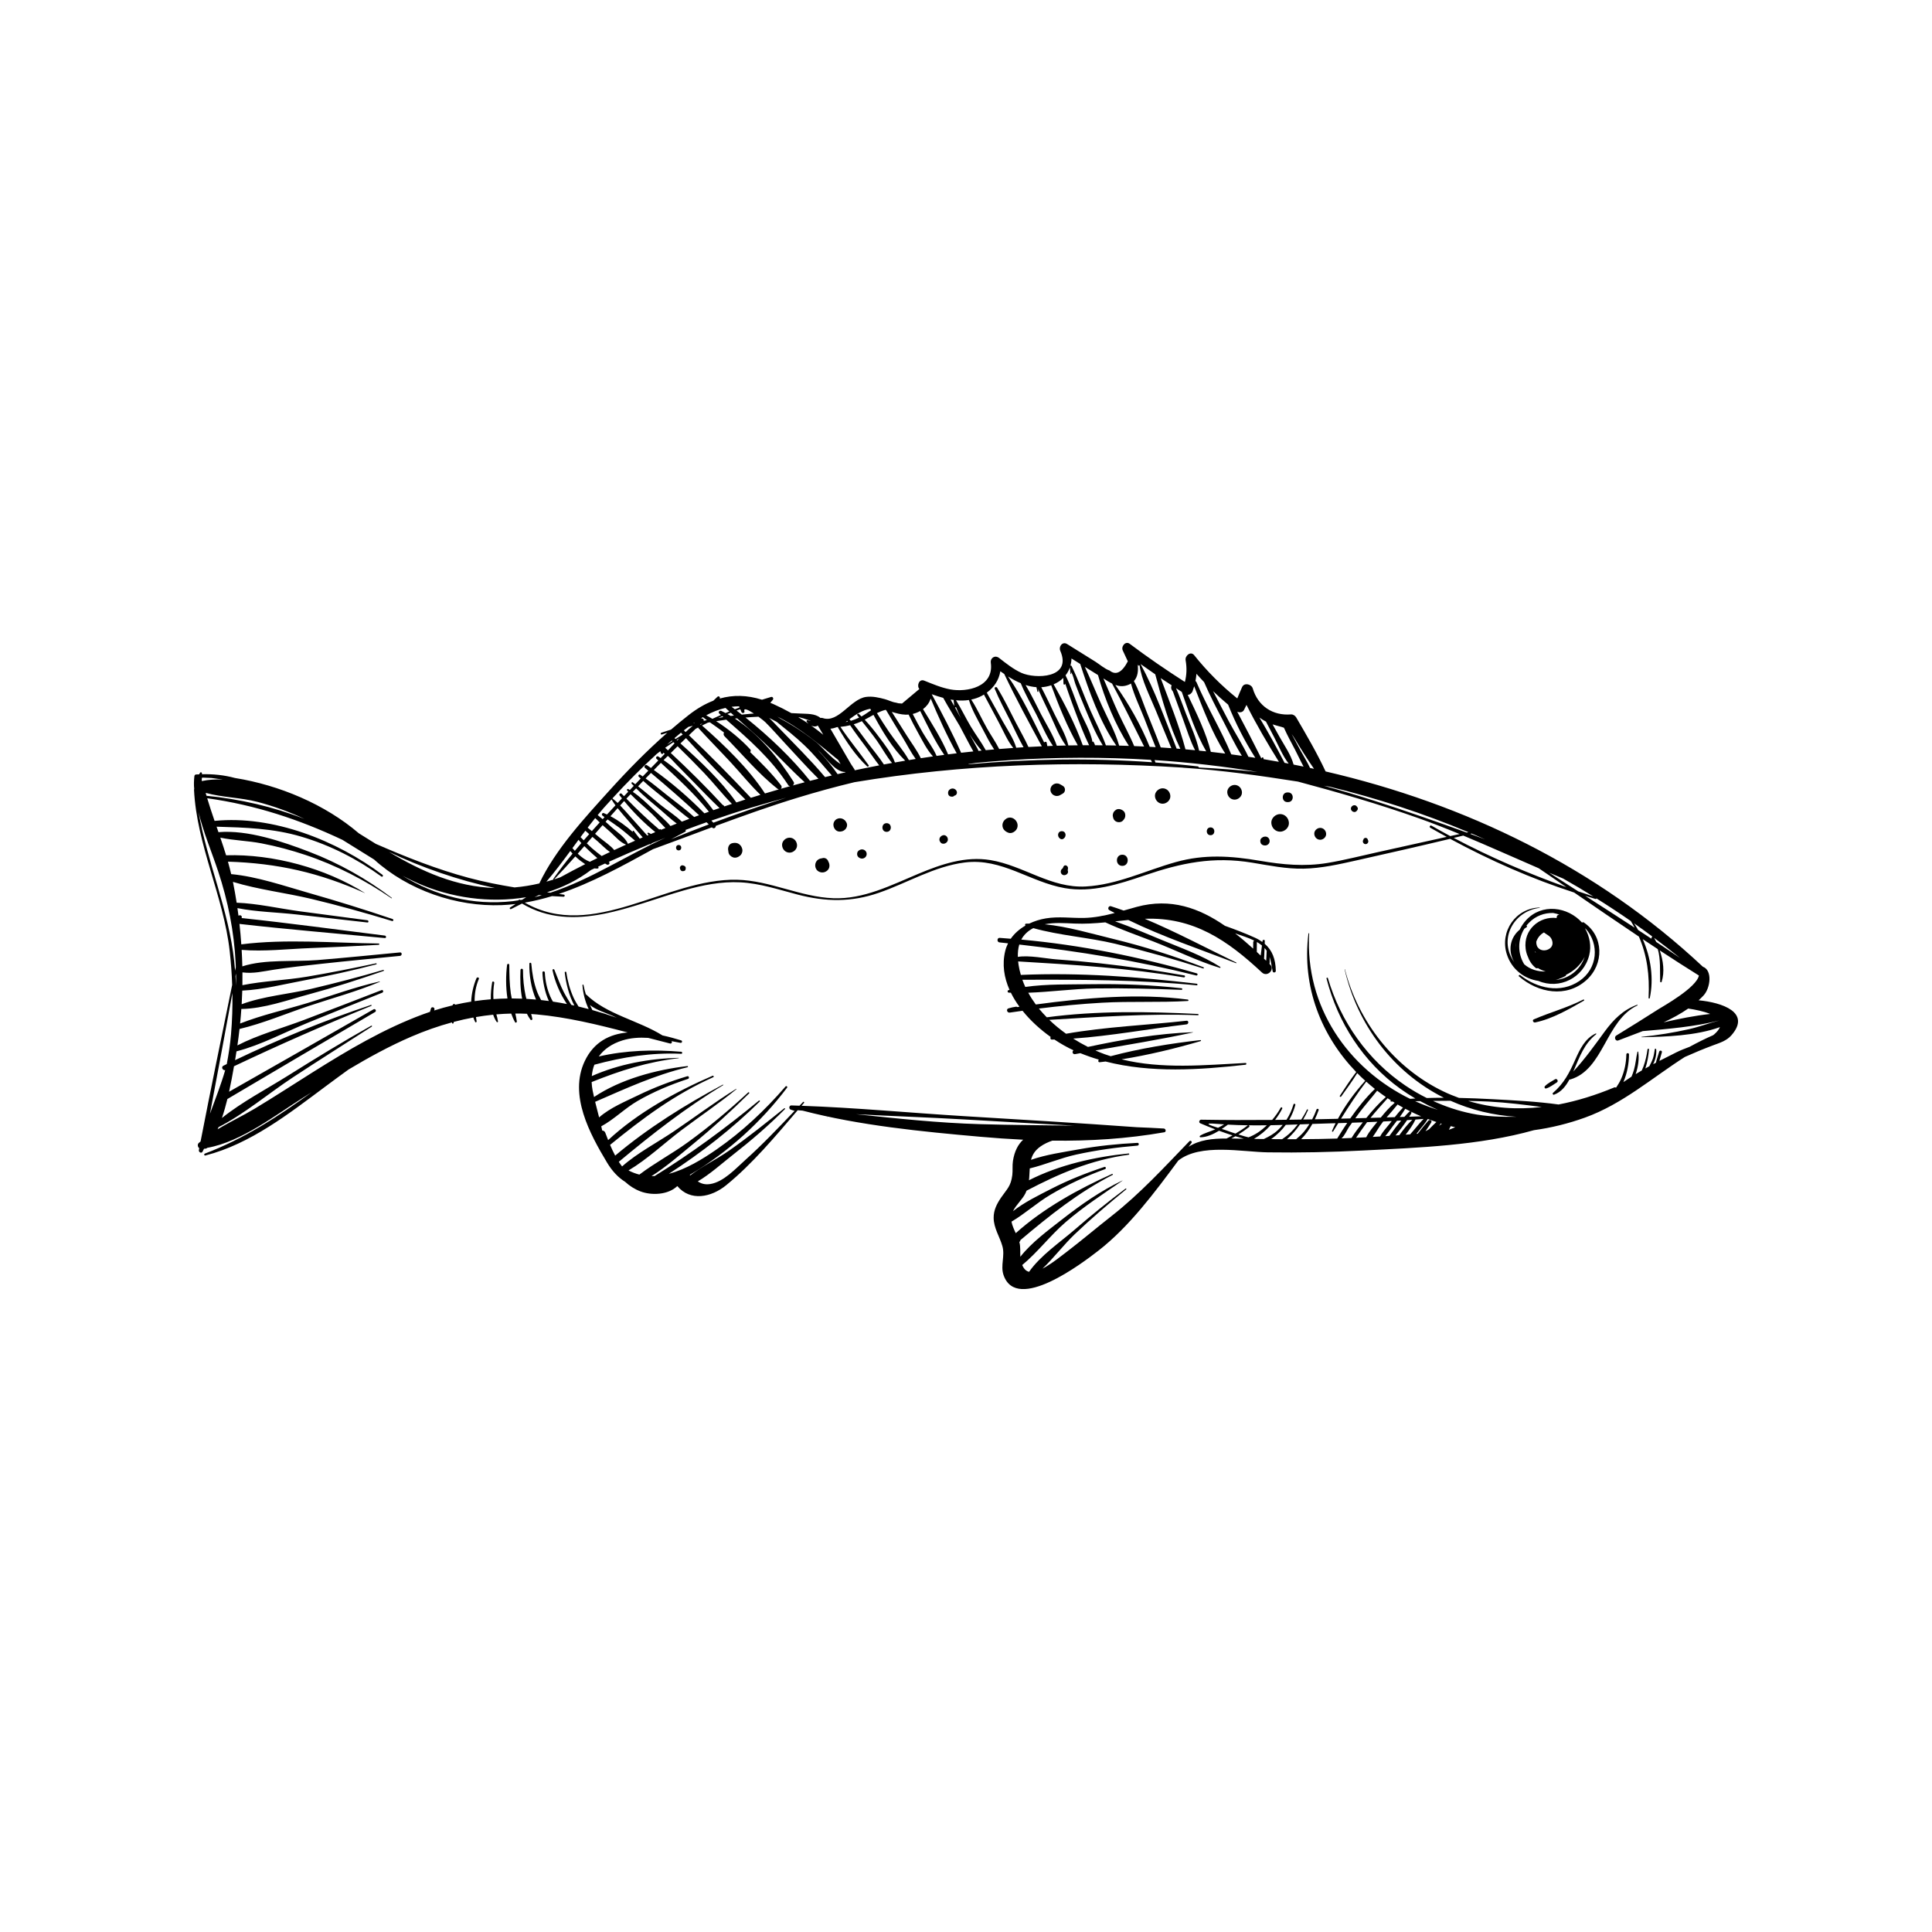 <?xml version="1.0" encoding="utf-8"?>
<!-- Generator: Adobe Illustrator 16.0.0, SVG Export Plug-In . SVG Version: 6.00 Build 0)  -->
<!DOCTYPE svg PUBLIC "-//W3C//DTD SVG 1.1 Tiny//EN" "http://www.w3.org/Graphics/SVG/1.1/DTD/svg11-tiny.dtd">
<svg version="1.1" baseProfile="tiny" id="Layer_1" xmlns="http://www.w3.org/2000/svg" xmlns:xlink="http://www.w3.org/1999/xlink"
	 x="0px" y="0px" width="350px" height="350px" viewBox="0 0 350 350" xml:space="preserve">
<g>
	<path d="M149.887,202.466c0.044,0,0.044-0.068,0-0.068C149.843,202.397,149.843,202.466,149.887,202.466z"/>
	<path d="M307.721,181.212c0.307-0.279,0.606-0.566,0.888-0.869c1.254-1.349,1.655-4.57-0.12-5.212
		c-19.2-17.998-42.982-29.497-68.346-35.377c-1.573-3.372-3.449-6.578-5.326-9.788c-0.184-0.313-0.572-0.575-0.949-0.544
		c-3.29,0.268-5.976-1.512-6.917-4.694c-0.236-0.799-1.541-1.125-1.935-0.253c-0.307,0.679-0.591,1.364-0.872,2.052
		c-2.889-2.325-5.48-4.924-7.805-7.83c-0.643-0.803-1.694,0.101-1.555,0.905c0.25,1.428,0.195,2.66-0.132,3.942
		c-3.417-2.181-6.749-4.479-9.994-6.912c-0.78-0.584-1.628,0.514-1.243,1.242c0.3,0.645,0.602,1.29,0.901,1.934
		c-1.065,2.039-2.171,2.59-3.319,1.656c-0.799-0.237-1.886-1.175-2.563-1.597c-1.709-1.065-3.416-2.13-5.124-3.196
		c-0.839-0.522-1.561,0.474-1.231,1.23c2.191,5.024-4.56,5.129-7.056,3.99c-1.46-0.667-2.762-1.71-4.017-2.687
		c-0.742-0.577-1.635-0.041-1.512,0.88c0.589,4.377-4.315,5.362-7.326,4.808c-1.636-0.301-3.201-0.973-4.736-1.587
		c-0.93-0.372-1.399,0.907-0.885,1.52c-1.046,0.877-2.092,1.754-3.139,2.631c-0.213-0.021-0.427-0.042-0.641-0.05
		c-0.158-0.04-0.317-0.08-0.475-0.119c-0.662-0.083-1.339-0.453-1.984-0.625c-1.098-0.293-2.258-0.563-3.402-0.409
		c-2.839,0.382-5.002,4.823-7.871,3.827c-0.144-0.05-0.28-0.043-0.409-0.012c-0.006-0.006-0.005-0.015-0.012-0.021
		c-1.009-0.842-2.497-0.701-3.754-0.786c-0.502-0.034-1.004-0.052-1.507-0.074c-1.082-0.604-2.169-1.149-3.238-1.63
		c-0.191-0.086-0.379-0.159-0.568-0.237c0.12-0.149,0.261-0.316,0.447-0.531c0.196-0.227,0.013-0.622-0.308-0.528
		c-0.552,0.161-1.099,0.33-1.644,0.501c-2.693-0.85-5.221-0.906-7.667-0.209c0.173-0.235-0.159-0.546-0.394-0.332
		c-0.256,0.234-0.499,0.478-0.75,0.714c-1.502,0.578-2.978,1.439-4.447,2.585c-1.095,0.853-2.167,1.743-3.224,2.653
		c-0.584,0.183-1.167,0.369-1.749,0.564c-0.205,0.069-0.118,0.394,0.089,0.325c0.327-0.108,0.656-0.208,0.985-0.311
		c-3.697,3.243-7.168,6.787-10.443,10.41c-4.516,4.996-9.848,10.748-12.738,16.884c-1.459,0.341-2.949,0.587-4.483,0.72
		c-2.774-0.455-5.535-0.992-8.288-1.73c-5.812-1.558-11.351-3.758-16.854-6.162c-1.027-0.636-2.05-1.277-3.076-1.915
		c-6.092-5.228-14.392-8.73-22.447-10.019c-1.931-0.527-3.948-0.732-5.959-0.679c-0.005-0.072-0.004-0.145-0.021-0.217
		c-0.029-0.128-0.22-0.187-0.309-0.081c-0.079,0.094-0.134,0.204-0.178,0.319c-0.188,0.009-0.378,0.01-0.566,0.023
		c-0.182,0.013-0.292,0.133-0.311,0.311c-0.084,0.797-0.116,1.583-0.028,2.345c-0.024,0.022-0.04,0.055-0.038,0.099
		c0.485,10.031,5.349,19.278,6.468,29.27c0.227,2.026,0.374,4.06,0.445,6.096c-1.93,9.449-3.889,18.895-5.725,28.361
		c-0.11,0.096-0.228,0.183-0.334,0.281c-0.274,0.253-0.189,0.738,0.095,0.939c-0.022,0.113-0.045,0.227-0.067,0.34
		c-0.073,0.382,0.472,0.678,0.669,0.282c0.08-0.189,0.178-0.361,0.277-0.532c0.203,0.03,0.415-0.016,0.592-0.161
		c6.133-1.083,12.349-5.937,17.409-9.125c0.502-0.316,1.005-0.633,1.507-0.95c-6.081,4.395-12.202,8.403-19.37,11.128
		c-0.208,0.079-0.131,0.398,0.094,0.341c8.177-2.1,15.162-7.601,21.811-12.548c1.369-1.019,2.742-2.032,4.125-3.031
		c3.673-2.191,7.421-4.249,11.352-5.944c2.42-1.045,4.887-1.917,7.394-2.596c0.005,0.042,0.003,0.086,0.009,0.128
		c0.021,0.14,0.229,0.119,0.263,0c0.02-0.068,0.027-0.143,0.043-0.212c1.172-0.31,2.352-0.577,3.541-0.795
		c0.094,0.276,0.203,0.548,0.335,0.808c0.08,0.157,0.287,0.038,0.264-0.112c-0.041-0.264-0.078-0.521-0.115-0.778
		c1.031-0.178,2.068-0.32,3.111-0.425c0.161,0.474,0.36,0.922,0.636,1.306c0.065,0.09,0.256,0.075,0.239-0.065
		c-0.054-0.442-0.171-0.871-0.296-1.3c0.893-0.077,1.789-0.125,2.689-0.146c0.198,0.55,0.42,1.079,0.695,1.557
		c0.108,0.188,0.348,0.05,0.323-0.137c-0.065-0.479-0.163-0.953-0.272-1.426c0.699-0.003,1.4,0.009,2.103,0.042
		c0.184,0.371,0.387,0.726,0.626,1.05c0.129,0.176,0.394,0.073,0.352-0.148c-0.054-0.289-0.132-0.572-0.213-0.855
		c0.318,0.021,0.636,0.039,0.955,0.067c5.544,0.497,11.073,1.842,16.533,3.271c-3.238,0.29-6.134,1.694-7.791,5.211
		c-2.891,6.135,0.933,13.168,4.045,18.354c0.965,1.607,2.072,2.744,3.278,3.493c0.79,0.727,1.703,1.324,2.775,1.733
		c2.04,0.779,5.054,0.628,6.68-0.963c2.373,2.826,6.146,2.047,8.84-0.144c4.779-3.888,8.936-8.88,12.969-13.593
		c0.294,0.025,0.59,0.046,0.885,0.07c10.359,2.704,21.564,3.795,32.196,4.735c2.605,0.23,5.191,0.412,7.765,0.535
		c-0.925,0.856-1.583,2.093-1.854,3.861c-0.129,0.844-0.011,1.701-0.114,2.543c-0.25,2.039-0.979,2.542-2.002,4.037
		c-0.777,1.139-1.388,2.287-1.377,3.712c0.014,1.865,1.09,3.391,1.582,5.123c0.508,1.783-0.383,3.52,0.208,5.237
		c2.381,6.934,14.387-2.243,17.177-4.407c5.57-4.321,10.182-10.513,14.488-16.334c4.028-3.165,11.575-1.552,16.246-1.483
		c5.729,0.085,11.464-0.039,17.186-0.333c10.087-0.518,21.099-0.896,30.993-3.685c3.155-0.431,6.268-1.203,9.255-2.281
		c6.775-2.445,12.136-7.187,18.076-10.979c1.693-0.759,3.406-1.468,5.146-2.119c1.212-0.453,2.412-0.799,3.297-1.812
		C317.266,183.43,312.021,181.615,307.721,181.212z M309.816,183.688c-2.804,0.31-5.634,0.872-8.439,1.519
		c1.57-0.726,3.084-1.543,4.459-2.5C307.076,182.893,308.622,183.196,309.816,183.688z M296.76,168.474
		c-0.231-0.412-0.473-0.817-0.732-1.208c1.106,0.776,2.2,1.572,3.289,2.379c-0.11,0.163-0.158,0.289-0.157,0.407
		C298.361,169.524,297.561,168.999,296.76,168.474z M259.107,149.95c0.982,0.564,1.976,1.112,2.971,1.656
		c-4.232,0.927-8.458,1.888-12.688,2.816c-2.957,0.649-5.903,1.416-8.893,1.909c-4.191,0.692-8.106,0.314-12.271-0.395
		c-5.24-0.892-10.04-1.21-15.214,0.236c-5.419,1.514-10.613,4.107-16.31,4.422c-6.323,0.351-11.263-3.783-17.274-4.78
		c-4.533-0.751-8.9,0.744-13.034,2.473c-4.936,2.064-9.949,4.649-15.451,4.435c-5.963-0.232-11.447-3.213-17.431-3.348
		c-12.753-0.289-26.107,11.234-38.448,4.145c1.663-0.282,3.306-0.682,4.931-1.175c0.707,0.047,1.411,0.083,2.112,0.107
		c0.212,0.006,0.27-0.348,0.052-0.379c-0.304-0.043-0.607-0.085-0.91-0.128c5.905-1.972,11.571-5.092,17.042-8.106
		c3.565-1.301,7.116-2.642,10.673-3.962c0.022,0.021,0.044,0.041,0.066,0.062c0.284,0.275,0.675-0.015,0.64-0.321
		c4.895-1.811,9.809-3.57,14.81-5.099c3.404-1.041,6.84-1.982,10.302-2.814c19.649-3.272,39.49-3.93,59.469-2.643
		c0.009,0.004,0.015,0.013,0.027,0.014c7.035,0.458,13.947,1.432,20.865,2.521c7.38,1.968,14.705,4.09,21.919,6.656
		c2.483,0.884,4.932,1.844,7.36,2.845c-0.565,0.122-1.129,0.245-1.693,0.368c-1.141-0.613-2.275-1.24-3.402-1.888
		C259.084,149.437,258.865,149.811,259.107,149.95z M40.393,141.228c-1.341-0.071-2.632,0.011-3.837,0.273
		c-0.015-0.201,0.001-0.4,0.022-0.599c0.189-0.051,0.431-0.009,0.865,0.002c0.298,0.007,0.595,0.02,0.893,0.037
		C39.026,141.027,39.711,141.125,40.393,141.228z M37.263,143.636c3.001,0.831,6.323,0.839,9.348,1.625
		c2.95,0.767,5.811,1.811,8.564,3.102c-5.697-2.224-11.764-3.615-17.771-4.201C37.354,143.988,37.312,143.811,37.263,143.636z
		 M100.396,159.306c1.308-1.354,2.577-2.75,3.83-4.162c0.307,0.292,0.625,0.572,0.969,0.826c0.238,0.176,0.518,0.381,0.818,0.58
		c-1.528,0.776-3.042,1.573-4.537,2.396C101.118,159.072,100.758,159.191,100.396,159.306z M104.805,152.145
		c0.168,0.199,0.337,0.397,0.515,0.588c-0.398,0.464-0.792,0.931-1.181,1.401c-0.149-0.159-0.299-0.318-0.438-0.487
		C104.068,153.145,104.437,152.645,104.805,152.145z M106.04,150.493c0.229,0.208,0.461,0.413,0.695,0.615
		c-0.331,0.374-0.66,0.749-0.986,1.126c-0.193-0.195-0.386-0.39-0.58-0.584C105.457,151.262,105.749,150.878,106.04,150.493z
		 M107.825,148.2c0.264,0.271,0.534,0.536,0.813,0.794c-0.474,0.519-0.945,1.041-1.415,1.566c-0.253-0.21-0.508-0.418-0.766-0.622
		C106.906,149.353,107.361,148.772,107.825,148.2z M110.945,144.635c2.564-2.806,5.247-5.502,8.049-8.071
		c0.209-0.159,0.416-0.321,0.627-0.477c0.023,0.13,0.072,0.268,0.178,0.43c0.104,0.159,0.395,0.062,0.323-0.136
		c-0.015-0.041,0.129,0.048,0.312,0.173c-0.253,0.267-0.504,0.527-0.755,0.78c-0.144-0.093-0.282-0.197-0.426-0.287
		c-0.254-0.157-0.543,0.21-0.321,0.417c0.109,0.101,0.218,0.201,0.327,0.302c-0.447,0.452-0.888,0.909-1.332,1.364
		c-0.24-0.167-0.478-0.341-0.72-0.503c-0.284-0.191-0.637,0.256-0.37,0.479c0.206,0.171,0.406,0.343,0.611,0.514
		c-0.337,0.347-0.678,0.689-1.014,1.038c-0.151-0.102-0.297-0.211-0.45-0.309c-0.217-0.139-0.451,0.174-0.272,0.353
		c0.115,0.115,0.239,0.221,0.356,0.333c-0.33,0.343-0.652,0.693-0.979,1.038c-0.156-0.114-0.306-0.235-0.464-0.345
		c-0.156-0.109-0.31,0.123-0.194,0.252c0.12,0.135,0.253,0.259,0.377,0.391c-0.235,0.248-0.47,0.497-0.705,0.746
		c-0.093-0.055-0.184-0.114-0.278-0.166c-0.174-0.095-0.326,0.121-0.204,0.265c0.061,0.072,0.131,0.136,0.194,0.207
		c-0.255,0.272-0.515,0.541-0.769,0.814c-0.142-0.147-0.286-0.29-0.427-0.438c-0.184-0.193-0.546,0.069-0.378,0.292
		c0.139,0.184,0.293,0.355,0.436,0.537c-0.016,0.017-0.033,0.034-0.049,0.052c-0.242,0.261-0.486,0.523-0.729,0.784
		C111.593,145.172,111.276,144.895,110.945,144.635z M123.368,132.731c0.104,0.116,0.212,0.23,0.317,0.346
		c-0.439,0.263-0.876,0.528-1.309,0.803c-0.062-0.055-0.124-0.111-0.185-0.166C122.583,133.38,122.975,133.052,123.368,132.731z
		 M124.707,131.681c0.269-0.066,0.536-0.135,0.805-0.198c-0.444,0.354-0.878,0.735-1.305,1.137c-0.107-0.101-0.213-0.205-0.32-0.306
		C124.159,132.099,124.433,131.888,124.707,131.681z M127.263,130.176c-0.104-0.026-0.187-0.046-0.262-0.064
		c0.109-0.066,0.219-0.127,0.329-0.191c0.24,0.182,0.479,0.365,0.724,0.541c-0.193,0.041-0.386,0.083-0.579,0.126
		C127.53,130.424,127.445,130.222,127.263,130.176z M153.366,130.688c0.044-0.035,0.088-0.069,0.132-0.103
		c0.028,0.045,0.058,0.089,0.086,0.135c-0.128,0.03-0.253,0.065-0.383,0.092C153.257,130.77,153.312,130.73,153.366,130.688z
		 M151.619,131.728c0.064-0.003,0.127-0.011,0.192-0.015c-0.005,0.042-0.001,0.086,0.027,0.133c1.455,2.472,3.141,5.02,5.245,6.992
		c0.139,0.131,0.399-0.044,0.277-0.214c-1.673-2.344-3.512-4.544-5.112-6.946c0.595-0.057,1.184-0.151,1.764-0.29
		c0.911,1.368,1.925,2.679,2.894,3.998c0.787,1.07,1.534,2.213,2.367,3.266c-1.486,0.285-2.969,0.582-4.444,0.897
		c0.01-0.055,0.001-0.117-0.04-0.183c-0.2-0.324-0.411-0.643-0.631-0.958c-1.246-2.13-2.494-4.26-3.725-6.399
		C150.838,131.977,151.232,131.878,151.619,131.728z M156.129,130.639c0.923,1.173,1.867,2.33,2.731,3.548
		c0.926,1.305,1.708,2.807,2.74,4.034c-0.492,0.088-0.983,0.175-1.474,0.267c-0.92-1.41-2.049-2.731-3.041-4.064
		c-0.796-1.072-1.583-2.168-2.423-3.215c0.44-0.134,0.876-0.289,1.302-0.487C156.021,130.695,156.073,130.666,156.129,130.639z
		 M170.874,126.426c0.73,1.375,2.714,4.582,2.984,5.084c0.825,1.532,1.612,3.098,2.471,4.617c-0.737,0.078-1.474,0.157-2.21,0.242
		c-1.557-3.525-3.495-7.194-5.326-10.605C169.472,126.01,170.169,126.238,170.874,126.426z M182.72,137.723
		c8.561-0.569,17.179-0.6,25.765-0.067c0.073,0.143,0.144,0.286,0.217,0.429c-11.048-0.78-22.181-0.613-33.243,0.373
		c0-0.02-0.001-0.036-0.002-0.053c0.405-0.058,0.811-0.113,1.216-0.175c0.008-0.001,0.01-0.008,0.017-0.011
		C178.695,138.022,180.706,137.856,182.72,137.723z M189.622,134.55c-0.042-0.232-0.377-0.215-0.456-0.03
		c-2.012-3.999-4.078-8.484-6.555-11.972c0.742,0.469,1.515,0.892,2.31,1.225c0.782,1.944,1.858,3.792,2.813,5.645
		c0.967,1.878,1.808,3.944,3.013,5.7c-0.339,0.012-0.677,0.028-1.015,0.042C189.694,134.957,189.658,134.753,189.622,134.55z
		 M187.759,124.488c0.059,0.258,0.112,0.519,0.168,0.789c0.025,0.124,0.203,0.068,0.186-0.051c-0.023-0.138-0.037-0.277-0.056-0.415
		c0.67,1.537,1.406,3.044,2.129,4.557c0.904,1.893,1.654,3.995,2.906,5.687c-0.546,0.012-1.091,0.027-1.636,0.044
		c-0.683-1.969-1.861-3.802-2.823-5.639c-0.928-1.771-1.786-3.638-2.836-5.36C186.439,124.306,187.095,124.441,187.759,124.488z
		 M190.437,124.143c1.306,3.569,2.892,7.488,4.814,10.876c-0.568,0.007-1.138,0.012-1.706,0.023c-0.473-1.98-1.613-3.81-2.495-5.638
		c-0.791-1.641-1.565-3.295-2.416-4.908C189.229,124.464,189.831,124.35,190.437,124.143z M209.282,122.159
		c1.201,4.466,2.557,9.305,4.549,13.509c-0.225-0.019-0.449-0.04-0.675-0.058c-2.022-5.073-3.912-10.505-6.528-15.31
		C207.506,120.93,208.393,121.547,209.282,122.159z M214.09,125.347c1.262,3.542,2.548,7.528,4.423,10.765
		c-0.428-0.046-0.856-0.087-1.284-0.13c-0.481-2.278-1.536-4.51-2.371-6.67c-0.597-1.545-1.14-3.125-1.81-4.644
		C213.396,124.892,213.739,125.125,214.09,125.347z M212.26,124.153c-0.174,0.355-0.116,0.73,0.226,1.13
		c0.229,0.63,0.458,1.261,0.688,1.891c0.401,1.103,0.799,2.208,1.205,3.309c0.665,1.802,1.227,3.715,2.123,5.424
		c-0.58-0.056-1.161-0.108-1.742-0.159c-1.142-4.328-2.908-8.681-4.495-12.902C210.922,123.292,211.596,123.716,212.26,124.153z
		 M206.147,120.494c0.042,0.151,0.306,0.128,0.283-0.038c0.368,2.755,1.85,5.569,2.938,8.219c0.94,2.29,1.872,4.584,2.834,6.866
		c-0.642-0.047-1.283-0.096-1.924-0.137c-0.813-2.161-1.698-4.297-2.552-6.441c-0.733-1.842-1.351-3.821-2.309-5.575
		c0.714-0.779,0.837-1.931,0.671-3.104C206.108,120.354,206.129,120.424,206.147,120.494z M227.819,139.845
		c-3.551-0.369-7.108-0.625-10.646-0.808c-0.01-0.093-0.068-0.186-0.185-0.199c-2.553-0.293-5.112-0.518-7.676-0.708
		c-0.046-0.145-0.102-0.289-0.149-0.434C215.414,138.106,221.644,138.818,227.819,139.845z M229.341,130.721
		c0.479,0.939,0.981,1.867,1.468,2.8c0.813,1.561,1.548,3.395,2.646,4.818c-0.248-0.047-0.496-0.098-0.745-0.145
		c-1.422-2.731-2.936-5.515-4.556-8.205C228.525,130.264,228.92,130.509,229.341,130.721z M267.123,151.224
		c0.654,0.28,1.302,0.569,1.951,0.856c-0.908-0.346-1.816-0.684-2.727-1.018c0.082-0.02,0.163-0.04,0.246-0.06
		C266.77,151.077,266.946,151.149,267.123,151.224z M265.706,150.826c-2.655-0.968-5.308-1.898-7.92-2.81
		c-5.913-2.063-11.897-3.997-17.948-5.671c0.343,0.056,0.685,0.11,1.027,0.166c8.579,2.09,16.996,4.828,25.151,8.25
		C265.913,150.783,265.81,150.805,265.706,150.826z M129.233,149.041c-0.119-0.129-0.241-0.257-0.361-0.385
		c2.433-0.846,4.888-1.649,7.378-2.394c2.046-0.611,4.101-1.192,6.162-1.746C137.988,145.904,133.589,147.413,129.233,149.041z
		 M119.749,150.324c-0.007-0.016-0.02-0.03-0.027-0.046c-0.068-0.131-0.214-0.083-0.272,0.02c-2.09-1.781-4.063-3.657-5.977-5.621
		c0.008-0.008,0.016-0.017,0.024-0.025c0.244-0.262,0.494-0.518,0.739-0.778c1.218,1.273,2.635,2.383,3.899,3.602
		c0.809,0.78,1.579,1.708,2.414,2.531C120.283,150.113,120.015,150.217,119.749,150.324z M153.122,139.852
		c0.013,0.022,0.026,0.044,0.039,0.066c-0.475,0.106-0.949,0.212-1.423,0.322c-1.035-1.493-2.246-2.963-3.577-4.356
		c0.008,0.007,0.016,0.013,0.024,0.019C149.351,136.905,151.309,139.938,153.122,139.852z M133.397,145.372
		c-2.738-3.927-6.529-7.46-10.126-10.69c0.332-0.324,0.664-0.648,0.997-0.97c3.473,3.808,7.097,7.514,10.766,11.129
		C134.488,145.014,133.942,145.194,133.397,145.372z M136.024,144.532c-3.637-3.86-7.372-7.676-11.217-11.336
		c0.4-0.385,0.802-0.769,1.205-1.152c0.067-0.037,0.133-0.076,0.201-0.112c0.085-0.045,0.171-0.086,0.256-0.13
		c0.018,0.041,0.039,0.081,0.074,0.12c1.939,2.124,3.967,4.167,5.92,6.279c1.768,1.912,3.422,3.987,5.303,5.793
		C137.185,144.171,136.604,144.351,136.024,144.532z M138.584,143.743c-2.974-4.537-7.361-8.748-11.403-12.304
		c0.35-0.177,0.699-0.354,1.052-0.524c0.12-0.022,0.239-0.046,0.359-0.068c0.811,0.572,1.629,1.134,2.417,1.737
		c0.052,0.04,0.102,0.082,0.153,0.122c-0.112,0.203-0.117,0.46,0.095,0.673c3.119,3.152,6.114,6.778,9.599,9.519
		c0.084,0.066,0.169,0.094,0.251,0.104C140.268,143.245,139.426,143.49,138.584,143.743z M138.626,130.807
		c1.249,1.231,2.397,2.583,3.598,3.861c2.001,2.129,3.951,4.352,6.039,6.408c-0.506,0.126-1.013,0.251-1.517,0.381
		c-3.262-4.104-7.406-8.051-11.686-11.469c0.78-0.065,1.562-0.114,2.345-0.148C137.984,130.262,138.475,130.657,138.626,130.807z
		 M138.339,134.438c2.524,2.369,4.873,4.958,7.44,7.275c-0.727,0.191-1.453,0.386-2.177,0.585c0.213-0.15,0.334-0.407,0.146-0.704
		c-2.669-4.198-6.288-8.6-10.612-11.417c0.134-0.015,0.269-0.027,0.402-0.041C135.15,131.556,136.772,132.967,138.339,134.438z
		 M142.739,142.136c0.079,0.191,0.237,0.273,0.408,0.289c-0.502,0.14-1.006,0.277-1.507,0.421c-0.062,0.018-0.124,0.037-0.186,0.054
		c0.145-0.129,0.208-0.348,0.096-0.54c0.003-0.001,0.006-0.003,0.009-0.005c-1.666-2.177-3.659-4.168-5.674-6.118
		c0.124-0.104,0.178-0.314,0.048-0.457c-1.686-1.845-3.917-3.671-6.195-5.132c0.608-0.1,1.219-0.192,1.832-0.275
		C135.734,134.012,139.599,137.375,142.739,142.136z M145.754,135.042c1.784,1.708,3.324,3.596,4.934,5.445
		c-0.408,0.096-0.816,0.19-1.223,0.289c-2.68-3.178-5.703-6.139-8.577-9.13c-0.513-0.534-1.022-1.076-1.547-1.587
		c0.458,0.229,0.911,0.466,1.361,0.71C142.422,132.15,144.153,133.509,145.754,135.042z M139.046,129.035
		c-0.01-0.005-0.021-0.01-0.032-0.015c0.011,0.004,0.022,0.009,0.033,0.013C139.047,129.034,139.046,129.034,139.046,129.035z
		 M134.317,128.98c0.134,0.322,0.649,0.208,0.542-0.149c-0.205-0.677,0.728-0.214,1.722,0.439c-0.199,0.013-0.399,0.02-0.598,0.035
		c-0.537,0.041-1.071,0.095-1.605,0.151c-0.316-0.248-0.633-0.491-0.95-0.733c0.227-0.082,0.456-0.158,0.683-0.238L134.317,128.98z
		 M132.96,129.624c-0.195,0.025-0.391,0.049-0.585,0.077c-0.197-0.118-0.395-0.235-0.595-0.346c0.203-0.081,0.407-0.156,0.611-0.235
		C132.58,129.288,132.771,129.456,132.96,129.624z M131.036,129.905c-0.315,0.052-0.63,0.101-0.944,0.157
		c0.251-0.11,0.504-0.215,0.757-0.322C130.911,129.795,130.974,129.851,131.036,129.905z M127.259,131.1
		c-0.112,0.057-0.221,0.118-0.332,0.175c-0.033-0.009-0.065-0.013-0.098-0.013c0.031-0.029,0.062-0.06,0.093-0.089
		C127.035,131.149,127.146,131.123,127.259,131.1z M122.678,134.151c-0.034-0.03-0.067-0.06-0.1-0.09
		c0.159-0.102,0.318-0.202,0.478-0.302C122.93,133.89,122.803,134.019,122.678,134.151z M122.205,134.654
		c-0.402,0.431-0.8,0.86-1.195,1.285c-0.17-0.158-0.339-0.319-0.509-0.476c0.491-0.347,0.989-0.686,1.492-1.016
		C122.064,134.515,122.134,134.585,122.205,134.654z M122.754,135.191c1.63,1.591,3.245,3.2,4.814,4.85
		c1.714,1.803,3.275,3.814,5.023,5.592c-0.454,0.149-0.907,0.302-1.361,0.455c-0.051-0.066-0.103-0.133-0.154-0.199
		c-0.042-0.055-0.093-0.065-0.143-0.06c-2.991-3.247-6.182-6.403-9.417-9.418C121.928,136.004,122.34,135.597,122.754,135.191z
		 M121.118,137.053c0.536,0.481,1.024,1.044,1.53,1.559c0.918,0.935,1.837,1.87,2.755,2.806c1.636,1.666,3.252,3.364,4.947,4.972
		c-0.375,0.128-0.75,0.253-1.125,0.384c-2.524-3.355-5.537-6.689-9.008-9.075c0.252-0.252,0.507-0.501,0.76-0.753
		C121.05,137,121.107,137.044,121.118,137.053z M128.428,147.051c-0.272,0.096-0.544,0.196-0.816,0.293
		c-2.813-2.855-5.91-5.534-9.163-7.848c0.425-0.433,0.848-0.868,1.276-1.298C122.809,141.043,125.792,143.769,128.428,147.051z
		 M126.648,147.689c-0.297,0.107-0.596,0.211-0.893,0.32c-1.539-1.392-3.239-2.631-4.861-3.918
		c-1.298-1.031-2.583-2.111-3.939-3.075c0.322-0.333,0.65-0.66,0.974-0.991C120.908,142.521,123.812,145.049,126.648,147.689z
		 M120.929,145.127c1.31,1.072,2.595,2.197,3.956,3.209c-0.456,0.169-0.911,0.342-1.365,0.515c-1.172-1.15-2.689-2.088-3.916-3.088
		c-1.341-1.093-2.636-2.261-4.011-3.315c0.312-0.326,0.62-0.657,0.934-0.982C117.928,142.755,119.458,143.924,120.929,145.127z
		 M119.682,146.735c0.929,0.781,1.881,1.72,2.918,2.461c-0.379,0.146-0.756,0.299-1.134,0.447c-0.904-1.071-2.054-2.022-3.016-2.922
		c-1.203-1.126-2.427-2.344-3.813-3.27c0.2-0.212,0.401-0.422,0.602-0.633C116.626,144.218,118.182,145.474,119.682,146.735z
		 M124.152,150.67c0.127-0.066,0.104-0.229,0.016-0.311c1.269-0.478,2.543-0.947,3.825-1.399c0.137,0.13,0.275,0.258,0.412,0.389
		c-2.29,0.865-4.566,1.764-6.829,2.69C122.439,151.572,123.298,151.113,124.152,150.67z M174.526,138.537
		c0.001,0.001,0.001,0.002,0.002,0.002c-0.025,0.002-0.049,0.004-0.074,0.007C174.478,138.543,174.502,138.54,174.526,138.537z
		 M177.253,136.031c-0.034-0.09-0.07-0.187-0.109-0.296c-0.309-0.564-0.617-1.129-0.927-1.693c-0.198-0.363-0.396-0.726-0.595-1.088
		c0.677,1.096,1.418,2.126,2.204,3.023C177.635,135.995,177.443,136.012,177.253,136.031z M173.188,128.096
		c0.262,0.667,0.564,1.35,0.891,2.031c-0.357-0.661-0.716-1.322-1.079-1.981C173.068,128.169,173.147,128.155,173.188,128.096z
		 M172.875,127.917c-0.222-0.4-0.449-0.796-0.677-1.192c0.193,0.034,0.386,0.064,0.58,0.091c-0.009,0.025-0.025,0.046-0.021,0.079
		C172.797,127.235,172.836,127.576,172.875,127.917z M166.817,137.355c-0.696-1.438-1.708-2.769-2.546-4.102
		c-0.9-1.434-1.803-2.866-2.716-4.291c0.828,0.257,1.668,0.485,2.53,0.51c0.176,0.005,0.35-0.002,0.523-0.017
		c0.533,1.128,1.115,2.235,1.722,3.324c0.79,1.417,1.568,3.036,2.686,4.25C168.282,137.133,167.55,137.243,166.817,137.355z
		 M169.673,136.939c-0.635-1.494-1.702-2.836-2.514-4.233c-0.643-1.104-1.23-2.234-1.815-3.366c0.483-0.113,0.942-0.297,1.358-0.536
		c1.328,2.652,2.671,5.502,4.357,7.945C170.597,136.81,170.135,136.875,169.673,136.939z M158.35,128.341
		c-0.003-0.005-0.006-0.011-0.01-0.016c0.013,0,0.027,0,0.04,0C158.37,128.33,158.36,128.335,158.35,128.341z M160.392,128.6
		c0.045,0.013,0.089,0.027,0.134,0.041c0.997,1.685,2.017,3.355,3.037,5.026c0.759,1.244,1.449,2.625,2.322,3.829
		c-0.41,0.065-0.819,0.134-1.228,0.202c-1.023-1.802-2.462-3.438-3.627-5.148c-0.751-1.103-1.463-2.23-2.163-3.365
		C159.349,128.95,159.849,128.745,160.392,128.6z M163.986,137.808c-0.621,0.104-1.241,0.21-1.86,0.32
		c-0.591-1.645-1.803-3.162-2.835-4.545c-0.831-1.114-1.69-2.198-2.641-3.203c0.548-0.289,1.067-0.592,1.591-0.875
		C159.827,132.45,161.692,135.564,163.986,137.808z M152.285,138.424c-1.593-1.003-3.654-3.348-4.309-3.873
		c-1.326-1.064-2.714-2.05-4.154-2.954c-0.795-0.499-1.604-0.965-2.425-1.404c-0.188-0.125-0.376-0.245-0.565-0.364
		c4.088,2.017,7.505,4.961,11.015,7.846C151.992,137.925,152.139,138.174,152.285,138.424z M133.889,127.953l0.087,0.209
		c-0.285,0.106-0.567,0.218-0.849,0.328c-0.199-0.149-0.396-0.3-0.594-0.447C132.977,127.984,133.429,127.958,133.889,127.953z
		 M132.129,128.885c-0.231,0.095-0.46,0.193-0.69,0.289c-0.253-0.134-0.508-0.268-0.766-0.391c-0.292-0.138-0.648,0.235-0.37,0.479
		c0.1,0.088,0.2,0.175,0.3,0.263c-0.519,0.226-1.034,0.459-1.545,0.699c-0.374-0.227-0.746-0.442-1.117-0.645
		c1.121-0.596,2.278-1.057,3.486-1.337C131.663,128.456,131.893,128.673,132.129,128.885z M121.333,134.456
		c0.119-0.104,0.237-0.205,0.356-0.308c0.038,0.037,0.075,0.074,0.112,0.11c-0.314,0.206-0.628,0.409-0.938,0.621
		C121.021,134.74,121.173,134.594,121.333,134.456z M113.072,145.115c1.681,2.062,3.583,3.95,5.643,5.632
		c-0.271,0.111-0.541,0.226-0.812,0.338c-0.123-0.096-0.262-0.18-0.434-0.236c-0.166-0.054-0.236,0.174-0.111,0.264
		c0.057,0.046,0.101,0.093,0.144,0.14c-0.084,0.035-0.168,0.07-0.252,0.105c-0.977-1.108-1.973-2.201-2.958-3.301
		c-0.642-0.716-1.275-1.453-1.948-2.147C112.584,145.644,112.827,145.379,113.072,145.115z M113.749,148.599
		c0.89,1.036,1.779,2.074,2.681,3.101c-0.177,0.075-0.354,0.152-0.53,0.228c-0.375-0.449-0.722-0.923-1.072-1.39
		c-0.093-0.124-0.273-0.021-0.208,0.122c0.015,0.032,0.03,0.064,0.045,0.096c-1.228-1.107-2.642-2.14-4.076-2.89
		c0.432-0.489,0.864-0.976,1.301-1.46C112.485,147.158,113.129,147.878,113.749,148.599z M112.118,149.886
		c1.016,0.763,1.96,1.604,2.935,2.413c-0.438,0.191-0.877,0.382-1.313,0.576c-0.001-0.026-0.001-0.051-0.012-0.075
		c-0.542-1.171-1.867-2.005-2.817-2.843c-0.404-0.356-0.804-0.723-1.206-1.087c0.122-0.14,0.244-0.28,0.366-0.419
		C110.749,148.932,111.451,149.385,112.118,149.886z M110.688,150.837c0.831,0.761,1.659,1.768,2.732,2.177
		c-0.718,0.321-1.432,0.652-2.145,0.983c-0.726-0.861-1.772-1.532-2.619-2.233c-0.285-0.236-0.568-0.475-0.852-0.714
		c0.454-0.523,0.909-1.045,1.363-1.567C109.676,149.936,110.191,150.383,110.688,150.837z M106.743,154.143
		c0.465,0.433,0.955,0.89,1.469,1.313c-0.454,0.222-0.91,0.439-1.36,0.665c-0.371-0.167-0.738-0.334-1.048-0.544
		c-0.408-0.278-0.784-0.592-1.143-0.924c0.4-0.454,0.8-0.908,1.198-1.364C106.149,153.578,106.443,153.864,106.743,154.143z
		 M108.999,155.074c-0.599-0.462-1.204-0.918-1.769-1.418c-0.319-0.282-0.625-0.577-0.929-0.874c0.34-0.392,0.681-0.782,1.021-1.174
		c0.329,0.279,0.658,0.557,0.983,0.838c0.701,0.607,1.404,1.365,2.196,1.909C109.998,154.591,109.499,154.833,108.999,155.074z
		 M107.694,157.312c0.211,0.038,0.42,0.055,0.622,0.022c0.133-0.021,0.153-0.197,0.075-0.282c-0.014-0.015-0.032-0.027-0.046-0.042
		c0.422-0.194,0.846-0.385,1.269-0.577c0.11,0.063,0.216,0.139,0.328,0.196c0.249,0.126,0.612-0.15,0.419-0.419
		c-0.023-0.027-0.041-0.058-0.062-0.086c2.438-1.099,4.89-2.164,7.36-3.187c0.136,0.022,0.282-0.005,0.366-0.109
		c0.015-0.018,0.023-0.038,0.037-0.056c0.823-0.339,1.648-0.674,2.477-1.003c-7.021,3.187-13.548,7.568-20.845,9.957
		c-0.199-0.028-0.397-0.056-0.596-0.083c2.864-0.881,5.568-2.211,7.969-4.038C107.274,157.506,107.484,157.409,107.694,157.312z
		 M98.147,162.19c-0.434,0.123-0.869,0.244-1.31,0.35c0.264-0.131,0.528-0.264,0.792-0.395
		C97.803,162.164,97.975,162.174,98.147,162.19z M95.324,162.536c-0.246,0.152-0.486,0.31-0.731,0.463
		c-0.105,0.019-0.212,0.031-0.318,0.048c-0.024-0.016-0.049-0.028-0.074-0.044c-0.116-0.075-0.224-0.005-0.265,0.095
		c-0.338,0.05-0.671,0.112-1.014,0.152c-7.326,0.84-14.097-0.998-19.993-4.599c0.914,0.476,1.837,0.936,2.782,1.354
		C81.646,162.64,88.719,163.65,95.324,162.536z M265.081,151.373c4.591,1.909,9.118,3.953,13.681,5.923
		c1.673,1.136,3.343,2.28,5.013,3.425c-7.014-2.516-13.829-5.433-20.416-8.926C263.933,151.657,264.507,151.513,265.081,151.373z
		 M280.647,158.101c0.837,0.355,1.678,0.705,2.52,1.052c1.854,1.048,3.687,2.133,5.495,3.254c-0.92-0.303-1.836-0.613-2.75-0.928
		C284.155,160.354,282.399,159.229,280.647,158.101z M289.04,162.856c0.093,0.026,0.156-0.029,0.178-0.099
		c2.104,1.316,4.177,2.682,6.218,4.1c0.246,0.398,0.474,0.798,0.688,1.2c-2.97-1.938-5.954-3.854-8.942-5.766
		C287.802,162.479,288.418,162.679,289.04,162.856z M299.664,169.904c1.583,1.18,3.146,2.393,4.69,3.639
		c-1.43-0.978-2.866-1.946-4.311-2.906C299.923,170.384,299.796,170.14,299.664,169.904z M238.046,139.277
		c-0.238-0.052-0.477-0.1-0.715-0.151c-0.538-1.158-1.246-2.264-1.844-3.371c-0.494-0.916-0.976-1.85-1.485-2.766
		c0.171,0.233,0.353,0.507,0.558,0.847C235.674,135.685,236.818,137.506,238.046,139.277z M232.598,131.834
		c0.601,1.366,1.331,2.682,2.021,3.999c0.516,0.987,0.988,2.044,1.535,3.045c-0.602-0.125-1.205-0.246-1.808-0.365
		c-0.483-1.792-1.675-3.464-2.573-5.071c-0.411-0.737-0.819-1.479-1.233-2.218c0.006,0.002,0.012,0.005,0.018,0.007
		C231.484,131.532,232.097,131.642,232.598,131.834z M225.38,128.578c0.144-0.294,0.288-0.587,0.434-0.88
		c1.76,3.515,3.807,6.994,5.873,10.312c-0.928-0.168-1.857-0.329-2.789-0.482c0-0.053,0-0.105,0-0.158
		c0-0.161-0.236-0.238-0.313-0.085c-0.023,0.043-0.045,0.087-0.067,0.13c-1.412-2.831-2.886-5.673-4.383-8.483
		C224.575,129.125,225.132,129.086,225.38,128.578z M222.484,127.654c1.323,3.319,3.016,6.646,4.928,9.632
		c-0.415-0.065-0.831-0.127-1.248-0.189c-1.042-2.176-2.379-4.244-3.516-6.356c-0.983-1.828-1.918-3.691-2.89-5.531
		C220.635,126.056,221.544,126.869,222.484,127.654z M218.132,123.571c1.031,2.397,2.251,4.725,3.455,7.03
		c1.087,2.081,2.122,4.298,3.39,6.322c-0.64-0.092-1.279-0.178-1.92-0.263c-1.853-4.448-4.447-8.685-6.326-13.125
		c-0.035-0.082-0.096-0.127-0.166-0.148c0.088-0.442,0.152-0.88,0.184-1.321C217.198,122.579,217.663,123.077,218.132,123.571z
		 M216.051,125.204c0.11-0.299,0.203-0.592,0.287-0.881c1.595,4.051,3.24,8.476,5.628,12.194c-0.87-0.11-1.74-0.213-2.612-0.311
		c-0.844-3.432-2.61-7.034-4.186-10.329C215.555,125.869,215.91,125.584,216.051,125.204z M203.77,124.253
		c0.443-0.091,0.812-0.237,1.117-0.427c0.581,2.177,1.625,4.296,2.438,6.369c0.674,1.719,1.329,3.447,2.028,5.156
		c-0.359-0.021-0.719-0.043-1.077-0.062c-1.589-3.938-3.811-7.82-6.222-11.203C202.606,124.285,203.18,124.375,203.77,124.253z
		 M201.459,123.832c2.03,3.771,3.901,7.589,5.807,11.404c-0.6-0.029-1.2-0.054-1.801-0.078c-0.854-2.054-1.96-4.016-2.887-6.034
		c-0.943-2.052-1.774-4.156-2.688-6.221C200.381,123.217,200.907,123.56,201.459,123.832z M198.91,122.29
		c1.212,4.277,3.15,9.082,5.602,12.832c-0.59-0.021-1.179-0.036-1.769-0.051c-0.701-2.504-2.049-4.847-3.112-7.215
		c-1.052-2.341-2.019-4.722-3.1-7.05C197.323,121.301,198.115,121.797,198.91,122.29z M195.694,120.283
		c1.561,4.854,3.614,10.627,6.531,14.772c-0.626-0.014-1.252-0.022-1.878-0.031c-0.789-2.167-1.887-4.226-2.814-6.333
		c-1.169-2.658-2.125-5.428-3.407-8.034c-0.039-0.081-0.133-0.093-0.208-0.063c0.115-0.42,0.187-0.854,0.191-1.3
		C194.638,119.624,195.167,119.952,195.694,120.283z M193.822,120.909c0.038,0.381,0.068,0.763,0.078,1.146
		c0.003,0.073,0.106,0.072,0.112,0c0.012-0.135,0.012-0.23,0.008-0.309c0.017,0.032,0.033,0.065,0.059,0.101
		c0.367,0.517,0.512,1.458,0.732,2.059c0.509,1.383,1.062,2.75,1.634,4.108c0.992,2.355,1.965,4.82,3.326,7.002
		c-0.471-0.005-0.941-0.007-1.411-0.009c-0.007-0.143-0.084-0.271-0.255-0.614c-0.058-0.116-0.205-0.027-0.19,0.08
		c-0.263-1.896-1.739-4.244-2.455-6.076c-0.788-2.019-1.473-4.104-2.428-6.05C193.375,121.908,193.644,121.426,193.822,120.909z
		 M192.625,122.811c0.014,0.357,0.029,0.714,0.037,1.071c0.006,0.196,0.301,0.197,0.306,0c0.004-0.021,0.006-0.039,0.009-0.06
		c0.163,0.492,0.327,0.984,0.498,1.473c0.439,1.271,0.896,2.534,1.375,3.79c0.759,1.989,1.515,4.005,2.453,5.92
		c-0.384,0-0.769,0-1.152,0.002c-1.333-3.763-3.352-7.635-5.275-11.034C191.561,123.682,192.147,123.287,192.625,122.811z
		 M181.221,121.605c0.231,0.168,0.469,0.333,0.708,0.495c2.096,4.437,4.476,8.783,6.806,13.101
		c-0.809,0.036-1.616,0.077-2.424,0.122c-0.657-1.474-1.493-2.89-2.227-4.311c-1.109-2.151-2.162-4.375-3.445-6.428
		c-0.136-0.22-0.548-0.077-0.439,0.186c0.814,1.988,1.851,3.893,2.819,5.81c0.79,1.565,1.522,3.242,2.405,4.792
		c-0.441,0.027-0.883,0.058-1.324,0.087c-0.491-1.691-1.595-3.251-2.445-4.782c-0.964-1.732-1.927-3.464-2.89-5.196
		C180.117,124.498,180.964,123.164,181.221,121.605z M178.248,125.823c0.928,1.74,1.854,3.48,2.781,5.22
		c0.785,1.474,1.469,3.148,2.531,4.454c-0.851,0.059-1.699,0.124-2.549,0.193c-0.646-1.282-1.497-2.492-2.198-3.727
		c-0.975-1.717-1.782-3.573-2.862-5.227c0.657-0.138,1.303-0.359,1.931-0.694C178.011,125.973,178.126,125.896,178.248,125.823z
		 M175.525,126.815c0.572,1.816,1.567,3.53,2.461,5.201c0.659,1.231,1.303,2.569,2.114,3.748c-0.507,0.044-1.014,0.092-1.521,0.139
		c-0.807-1.47-1.843-2.829-2.704-4.269c-0.937-1.566-1.719-3.224-2.682-4.773C173.977,126.938,174.757,126.933,175.525,126.815z
		 M168.552,126.689c0.037-0.035,0.055-0.08,0.045-0.134c0.001-0.006,0.004-0.012,0.006-0.019c1.33,3.179,2.904,6.684,4.713,9.931
		c-0.521,0.063-1.041,0.125-1.561,0.192c-1.181-2.825-2.946-5.575-4.541-8.194C167.841,127.991,168.317,127.377,168.552,126.689z
		 M157.658,128.405c0.046,0.088,0.092,0.176,0.139,0.265c-0.577,0.377-1.128,0.795-1.733,1.125c-0.15-0.147-0.294-0.3-0.449-0.443
		c-0.152-0.14-0.441,0.051-0.303,0.233c0.105,0.14,0.214,0.276,0.321,0.415c-0.488,0.234-0.984,0.434-1.494,0.582
		c-0.083-0.1-0.167-0.199-0.252-0.296C155.083,129.383,156.289,128.645,157.658,128.405z M148.151,131.435
		c0.337,0.557,0.665,1.12,0.998,1.679c-0.711-0.585-1.449-1.142-2.204-1.672C147.371,131.656,147.811,131.671,148.151,131.435z
		 M144.862,129.954c0.475,0.081,3.268,1.066,1.463,0.525c-0.185-0.056-0.271,0.167-0.171,0.295c0.097,0.124,0.2,0.232,0.308,0.33
		c-0.605-0.412-1.22-0.804-1.841-1.179C144.701,129.937,144.785,129.941,144.862,129.954z M125.763,130.919
		c0.018,0.021,0.037,0.04,0.058,0.056c-0.074,0.019-0.147,0.039-0.22,0.057C125.655,130.995,125.709,130.956,125.763,130.919z
		 M110.785,144.811c0.217,0.373,0.456,0.734,0.713,1.083c-0.513,0.552-1.025,1.105-1.539,1.661c-0.199-0.092-0.398-0.181-0.597-0.26
		c-0.235-0.094-0.442,0.27-0.25,0.43c0.13,0.108,0.268,0.208,0.402,0.311c-0.112,0.122-0.224,0.245-0.337,0.367
		c-0.293-0.258-0.593-0.506-0.899-0.747c0.363-0.438,0.725-0.876,1.102-1.302C109.84,145.831,110.317,145.325,110.785,144.811z
		 M103.314,154.17c0.132,0.16,0.267,0.318,0.408,0.47c-1.218,1.49-2.392,3.009-3.48,4.574c-0.037,0.053,0.003,0.105,0.053,0.123
		c-0.434,0.136-0.87,0.264-1.308,0.384C100.507,157.943,101.92,156.067,103.314,154.17z M89.644,160.872
		c-7-0.21-13.235-2.989-19.157-6.528c-0.008-0.005-0.016-0.01-0.024-0.015C76.436,157.181,83.002,159.458,89.644,160.872z
		 M42.433,174.202c-0.978-9.315-4.869-17.962-6.468-27.08c0.871,3.657,2.38,7.182,3.561,10.748
		c1.79,5.403,2.886,10.931,3.167,16.624c0.012,0.242,0.016,0.485,0.025,0.728c-0.043,0.21-0.086,0.42-0.129,0.631
		C42.542,175.296,42.49,174.746,42.433,174.202z M42.666,176.852c0.03-0.165,0.061-0.33,0.091-0.495
		c0.018,0.73,0.024,1.462,0.019,2.193C42.745,177.979,42.708,177.413,42.666,176.852z M41.852,187.369
		c-0.155,1.84-0.435,3.63-0.77,5.401c-0.201,0.099-0.405,0.193-0.606,0.292c-0.475,0.234-0.137,0.885,0.319,0.812
		c-0.778,2.69-1.813,5.291-2.762,7.909c1.387-7.29,2.725-14.59,4.07-21.888C42.144,182.388,42.063,184.882,41.852,187.369z
		 M107.312,182.98c-0.152-0.304-0.296-0.607-0.434-0.912c1.107,0.914,2.831,1.397,3.966,1.904c0.294,0.132,0.588,0.267,0.883,0.402
		C110.263,183.858,108.791,183.393,107.312,182.98z M155.088,201.85c6.543,0.349,13.104,0.574,19.624,0.95
		c6.623,0.382,13.245,0.767,19.869,1.122c-5.655-0.077-11.313-0.106-16.988-0.269C170.014,203.437,162.563,202.633,155.088,201.85z
		 M215.479,206.733c-4.552,4.712-8.931,9.505-14.105,13.557c-2.74,2.146-5.396,4.406-8.162,6.52
		c-1.211,0.926-2.41,1.881-3.721,2.664c-0.212,0.127-0.425,0.246-0.635,0.356c2.042-1.935,3.823-4.308,5.813-6.209
		c2.991-2.857,6.154-5.548,9.356-8.163c0.077-0.063-0.026-0.199-0.106-0.14c-3.17,2.372-6.236,4.854-9.23,7.444
		c-2.694,2.33-6.189,4.671-8.264,7.641c-0.512-0.127-0.94-0.502-1.239-1.231c2.803-2.318,5.098-5.384,7.877-7.78
		c3.245-2.799,6.763-5.083,10.28-7.5c0.018-0.012,0.003-0.037-0.016-0.028c-3.841,1.821-7.439,4.327-10.782,6.939
		c-2.568,2.007-5.622,4.229-7.7,6.873c-0.06-0.878,0.068-1.766-0.18-2.68c0.116-0.087,0.185-0.209,0.2-0.343
		c5.313-4.482,10.436-8.588,16.697-11.815c0.112-0.059,0.014-0.217-0.098-0.167c-6.059,2.712-12.443,6.225-17.45,10.729
		c-0.322-0.688-0.645-1.394-0.772-2.088c2.428-1.419,4.612-3.427,7.038-4.861c3.15-1.862,6.469-3.402,9.909-4.648
		c0.249-0.091,0.146-0.488-0.111-0.403c-3.342,1.108-6.6,2.4-9.731,4.016c-2.197,1.133-4.776,2.374-6.837,4.003
		c0.566-1.155,1.716-2.136,2.264-3.253c0.074-0.152,0.131-0.305,0.191-0.457c5.946-3.123,11.694-5.583,18.527-6.525
		c0.124-0.018,0.096-0.234-0.029-0.222c-6.026,0.595-12.521,2.033-18.054,4.851c0.014-0.135,0.031-0.268,0.042-0.405
		c0.045-0.607,0.062-1.187,0.1-1.737c2.81-0.68,5.555-1.883,8.408-2.507c3.663-0.8,7.368-1.318,11.103-1.624
		c0.315-0.025,0.324-0.514,0-0.498c-3.594,0.178-7.167,0.542-10.711,1.187c-2.704,0.493-5.853,0.931-8.572,1.885
		c0.234-0.892,0.697-1.692,1.688-2.398c0.643-0.459,1.395-0.815,2.179-1.077c6.76,0.085,13.473-0.326,20.278-1.517
		c0.401-0.07,0.276-0.656-0.092-0.679c-1.631-0.098-3.261-0.173-4.89-0.237c-10.404-0.756-20.817-1.369-31.23-2.001
		c-9.812-0.596-19.677-1.541-29.504-1.882c0.148-0.172,0.296-0.346,0.444-0.518c0.1-0.115-0.061-0.283-0.17-0.17
		c-0.216,0.225-0.43,0.45-0.646,0.675c-0.489-0.017-0.978-0.038-1.466-0.052c-0.452-0.012-0.516,0.638-0.104,0.769
		c0.192,0.062,0.384,0.122,0.576,0.184c0.048,0.016,0.09,0.006,0.133,0c-2.92,3.058-5.828,6.129-8.98,8.95
		c-1.73,1.549-3.9,3.952-6.318,4.337c-0.992,0.158-1.676-0.088-2.264-0.478c2.26-1.334,4.354-3.245,6.323-4.785
		c3.306-2.585,6.519-5.328,9.468-8.317c0.089-0.091-0.042-0.212-0.137-0.136c-3.269,2.619-6.522,5.239-9.956,7.645
		c-2.21,1.548-4.866,2.832-7.059,4.498c-0.036-0.029-0.072-0.059-0.108-0.088c0.084-0.049,0.169-0.097,0.254-0.146
		c6.746-4.015,12.679-9.401,17.4-15.663c0.12-0.159-0.146-0.365-0.277-0.214c-3.728,4.303-7.831,8.177-12.522,11.427
		c-2.512,1.74-5.524,3.601-8.635,4.408c5.897-3.813,11.512-8.207,16.474-13.102c0.105-0.104-0.049-0.249-0.159-0.158
		c-6.055,4.999-12.247,9.552-18.887,13.662c-0.186,0.009-0.371,0.013-0.557,0.011c2.672-1.688,5.169-3.883,7.539-5.826
		c3.522-2.888,6.902-5.956,10.139-9.161c0.11-0.108-0.057-0.274-0.17-0.17c-3.487,3.23-7.113,6.266-10.964,9.055
		c-2.816,2.041-5.977,3.725-8.749,5.829c-0.663-0.166-1.32-0.416-1.967-0.752c3.387-2.005,6.5-4.969,9.588-7.295
		c3.301-2.485,6.745-4.8,9.946-7.413c0.036-0.029-0.01-0.086-0.048-0.063c-3.862,2.393-7.511,5.146-11.276,7.689
		c-3.045,2.056-6.594,3.896-9.376,6.355c-0.208-0.271-0.409-0.549-0.594-0.837c6.039-5.034,12.136-9.805,18.891-13.876
		c0.063-0.037,0.007-0.131-0.057-0.097c-6.834,3.663-13.546,7.836-19.491,12.85c-0.336-0.632-0.643-1.283-0.923-1.946
		c5.911-4.805,11.625-9.106,18.708-12.268c0.17-0.075,0.023-0.322-0.146-0.249c-6.593,2.856-13.551,6.667-18.912,11.654
		c-0.178-0.449-0.352-0.897-0.521-1.344c-0.101-0.265-0.327-0.382-0.553-0.389c-0.023-0.103-0.046-0.205-0.069-0.308
		c-0.033-0.152-0.072-0.304-0.107-0.456c2.322-1.248,4.286-3.269,6.591-4.6c2.894-1.671,5.951-2.948,9.123-3.992
		c0.302-0.1,0.177-0.572-0.132-0.479c-3.07,0.915-6.05,2.063-8.934,3.461c-2.241,1.087-5.065,2.252-7.036,3.993
		c-0.24-0.94-0.487-1.88-0.718-2.821c5.594-2.426,10.729-4.822,16.745-6.271c0.111-0.027,0.091-0.219-0.028-0.205
		c-5.643,0.645-12.084,2.363-16.917,5.604c-0.089-0.396-0.182-0.791-0.258-1.188c-0.1-0.521-0.157-1.028-0.177-1.521
		c5.177-2.082,10.121-3.66,15.763-4.323c0.04-0.005,0.042-0.065,0-0.064c-5.312,0.12-10.834,1.127-15.734,3.304
		c0.062-0.729,0.217-1.417,0.466-2.059c5.176-1.398,10.334-2.224,15.732-1.979c0.24,0.011,0.234-0.35,0-0.369
		c-5.02-0.425-10.04-0.271-14.933,0.855c0.937-1.306,2.37-2.31,4.272-2.904c1.516-0.475,3.093-0.565,4.677-0.465
		c1.333,0.351,2.662,0.696,3.985,1.024c0.253,0.063,0.434-0.292,0.216-0.437c0.556,0.105,1.106,0.211,1.647,0.313
		c0.292,0.055,0.414-0.359,0.124-0.448c-1.074-0.332-2.215-0.646-3.382-0.898c-4.359-2.722-10.134-3.794-13.813-7.408
		c-0.023-0.022-0.047-0.024-0.072-0.035c-0.169-0.541-0.313-1.104-0.424-1.698c-0.02-0.106-0.197-0.083-0.189,0.025
		c0.103,1.433,0.476,2.976,1.131,4.342c-0.612-0.164-1.225-0.315-1.839-0.46c-0.332-0.521-0.651-1.052-0.911-1.628
		c-0.659-1.466-1.076-2.994-1.307-4.58c-0.023-0.159-0.301-0.123-0.283,0.039c0.214,1.923,0.752,4.135,1.743,5.995
		c-0.182-0.04-0.365-0.08-0.547-0.118c-0.461-0.755-0.94-1.5-1.351-2.287c-0.686-1.316-1.151-2.701-1.717-4.065
		c-0.085-0.206-0.388-0.134-0.34,0.094c0.424,2.019,1.367,4.271,2.61,6.097c-0.844-0.167-1.689-0.313-2.537-0.438
		c-0.177-0.3-0.342-0.607-0.484-0.935c-0.602-1.389-0.906-2.823-0.982-4.335c-0.014-0.277-0.444-0.28-0.434,0
		c0.062,1.605,0.41,3.517,1.161,5.161c-0.466-0.063-0.934-0.12-1.401-0.171c-0.274-0.502-0.539-1.01-0.742-1.557
		c-0.605-1.621-0.889-3.312-1.033-5.031c-0.019-0.224-0.347-0.23-0.353,0c-0.05,1.956,0.298,4.438,1.209,6.499
		c-0.581-0.053-1.162-0.099-1.744-0.131c-0.042-0.156-0.092-0.311-0.126-0.47c-0.338-1.571-0.498-3.156-0.496-4.763
		c0-0.291-0.436-0.288-0.45,0c-0.076,1.575-0.041,3.441,0.295,5.2c-0.625-0.024-1.251-0.039-1.878-0.04
		c-0.062-0.298-0.126-0.596-0.169-0.898c-0.247-1.731-0.263-3.431-0.279-5.174c-0.002-0.266-0.37-0.249-0.401,0
		c-0.229,1.818-0.249,4.005,0.07,6.082c-0.845,0.013-1.692,0.047-2.541,0.106c-0.06-0.98-0.009-1.963,0.144-2.941
		c0.038-0.241-0.329-0.349-0.372-0.103c-0.156,0.903-0.266,1.989-0.25,3.082c-0.976,0.079-1.953,0.189-2.932,0.332
		c-0.006-1.321,0.186-2.623,0.77-4.028c0.111-0.268-0.324-0.383-0.434-0.12c-0.529,1.266-0.902,2.758-0.954,4.238
		c-0.962,0.154-1.927,0.34-2.892,0.559c-0.078-0.202-0.454-0.171-0.468,0.101c0,0.005-0.001,0.01-0.001,0.014
		c-1.112,0.265-2.226,0.574-3.342,0.931c0.014-0.058,0.027-0.121,0.042-0.176c0.111-0.41-0.532-0.587-0.635-0.176
		c-0.048,0.191-0.106,0.393-0.167,0.598c-0.416,0.14-0.832,0.284-1.249,0.438c-7.107,2.618-13.638,6.51-20.026,10.525
		c-3.498,2.199-6.96,4.459-10.501,6.588c-2.126,1.276-4.508,2.396-6.698,3.726c0.055-0.13,0.113-0.258,0.166-0.389
		c4.696-2.401,9.083-6.127,13.476-9.022c4.728-3.117,9.524-6.124,14.285-9.19c0.104-0.066,0.011-0.227-0.098-0.166
		c-5.125,2.872-10.137,5.944-15.112,9.067c-3.857,2.421-8.311,4.744-11.939,7.654c0.379-1.119,0.706-2.272,0.991-3.437
		c8.911-5.271,17.828-10.533,26.762-15.767c0.312-0.183,0.03-0.665-0.284-0.484c-8.712,4.998-17.439,9.968-26.171,14.93
		c0.346-1.567,0.63-3.128,0.89-4.615c8.191-3.893,16.462-7.518,24.868-10.939c0.103-0.042,0.063-0.207-0.047-0.17
		c-8.385,2.796-16.647,6.177-24.629,10.003c0.017-0.098,0.035-0.198,0.051-0.295c0.075-0.434,0.142-0.867,0.21-1.301
		c4.458-1.143,8.776-3.486,13.03-5.223c4.454-1.818,8.914-3.617,13.381-5.404c0.283-0.113,0.163-0.577-0.128-0.465
		c-4.68,1.817-9.365,3.619-14.058,5.403c-3.936,1.496-8.301,2.667-12.06,4.613c0.145-0.99,0.272-1.983,0.384-2.979
		c4.235-1.001,8.364-2.766,12.487-4.146c4.287-1.434,8.735-2.632,12.903-4.379c0.047-0.02,0.031-0.089-0.021-0.077
		c-4.406,0.987-8.715,2.588-13.036,3.9c-4.036,1.228-8.294,2.168-12.228,3.718c0.089-0.877,0.162-1.756,0.223-2.636
		c4.067-0.05,8.376-1.616,12.265-2.663c4.56-1.228,9.042-2.674,13.501-4.228c0.116-0.04,0.069-0.221-0.051-0.186
		c-4.318,1.266-8.675,2.396-13.054,3.43c-4.072,0.962-8.67,1.319-12.6,2.787c0.049-0.823,0.085-1.646,0.11-2.47
		c3.723-0.164,7.572-1.173,11.204-1.847c4.396-0.815,8.751-1.779,13.076-2.909c0.121-0.032,0.07-0.211-0.051-0.186
		c-4.167,0.889-8.347,1.726-12.549,2.429c-3.835,0.644-7.85,0.763-11.659,1.531c0.014-0.775,0.018-1.551,0.009-2.327
		c0.017,0.004,0.031,0.012,0.049,0.015c1.949,0.246,3.668-0.188,5.589-0.485c2.871-0.444,5.771-0.758,8.659-1.074
		c4.745-0.519,9.498-0.967,14.248-1.437c0.397-0.04,0.402-0.665,0-0.626c-4.975,0.472-9.947,0.976-14.927,1.383
		c-4.328,0.354-9.517-0.197-13.638,1.144c-0.024-0.995-0.064-1.99-0.123-2.987c4.06,0.336,8.307-0.167,12.377-0.322
		c4.15-0.158,8.296-0.371,12.443-0.594c0.154-0.008,0.156-0.239,0-0.241c-8.127-0.088-16.821-0.875-24.885,0.157
		c-0.086-1.236-0.195-2.471-0.333-3.704c8.762,1.002,17.562,1.724,26.339,2.563c0.291,0.028,0.282-0.415,0-0.449
		c-8.649-1.073-17.295-2.259-25.963-3.178c0.186-0.284-0.13-0.608-0.448-0.471c-0.036,0.016-0.071,0.031-0.107,0.046
		c-0.059-0.459-0.124-0.916-0.189-1.373c3.478,0.692,7.147,0.752,10.658,1.144c4.296,0.48,8.591,0.972,12.886,1.458
		c0.258,0.029,0.25-0.368,0-0.401c-4.081-0.542-8.162-1.078-12.242-1.625c-3.756-0.505-7.638-1.416-11.444-1.558
		c-0.196-1.265-0.421-2.524-0.672-3.774c4.572,1.405,9.535,1.975,14.188,3.083c4.926,1.173,9.8,2.541,14.645,4.012
		c0.229,0.069,0.321-0.281,0.098-0.356c-5.005-1.701-10.052-3.267-15.135-4.717c-4.558-1.3-9.378-2.978-14.115-3.426
		c-0.179-0.758-0.374-1.511-0.587-2.257c8.938,0.275,16.535,1.978,24.798,5.688c0.009,0.004,0.018-0.008,0.008-0.014
		c-7.171-4.495-16.619-7.083-25.139-6.829c-0.329-1.072-0.683-2.135-1.046-3.196c2.445,0.52,4.999,0.561,7.467,1.038
		c2.688,0.519,5.347,1.228,7.944,2.094c5.559,1.854,10.773,4.553,15.603,7.858c0.052,0.036,0.097-0.047,0.048-0.083
		c-4.577-3.458-9.535-6.259-14.894-8.319c-4.892-1.88-11.175-4.03-16.506-3.58c-0.115-0.331-0.229-0.661-0.343-0.992
		c5.222,0.154,10.238,0.291,15.33,1.8c5.252,1.557,10.111,4.031,14.541,7.236c0.194,0.141,0.374-0.178,0.186-0.319
		c-8.301-6.224-19.843-10.817-30.421-9.769c-0.468-1.358-0.919-2.723-1.332-4.102c8.693,1.216,16.6,3.813,24.498,7.537
		c1.918,1.173,3.815,2.385,5.733,3.56c6.169,5.595,14.957,8.584,23.099,8.268c0.851-0.033,1.696-0.105,2.536-0.206
		c-0.325,0.209-0.655,0.413-0.978,0.625c-0.182,0.119-0.024,0.39,0.17,0.292c0.658-0.334,1.315-0.665,1.972-0.997
		c9.295,5.564,19.958,0.278,29.333-2.387c3.323-0.944,6.756-1.637,10.227-1.458c3.571,0.184,6.955,1.33,10.388,2.222
		c5.094,1.323,9.699,1.403,14.704-0.328c5.196-1.797,10.052-4.803,15.582-5.493c6.697-0.836,11.777,3.548,18.086,4.648
		c4.943,0.862,9.817-0.719,14.445-2.296c6.697-2.283,12.422-3.478,19.519-2.313c3.096,0.508,6.153,1.146,9.308,1.083
		c3.217-0.065,6.365-0.776,9.492-1.477c5.688-1.275,11.379-2.568,17.05-3.926c7.187,3.885,14.699,7.214,22.472,9.727
		c3.899,2.677,7.802,5.352,11.73,7.983c1.476,3.409,1.962,6.996,1.749,11.113c-0.007,0.125,0.194,0.153,0.221,0.029
		c0.747-3.543,0.202-7.332-1.279-10.682c0.907,0.606,1.816,1.209,2.729,1.809c0.541,1.784,0.372,4.088,0.432,5.887
		c0.005,0.155,0.221,0.185,0.268,0.036c0.564-1.78,0.298-3.834-0.346-5.691c2.352,1.543,4.714,3.068,7.097,4.551
		c-0.439,2.212-6.532,5.596-7.357,6.118c-2.528,1.604-5.057,3.21-7.619,4.761c-0.447,0.271-0.155,1.087,0.371,0.88
		c1.409-0.552,2.916-1.102,4.439-1.691c4.65-0.391,9.438-0.801,13.874-1.926c-1.832,0.469-3.648,1.157-5.48,1.571
		c-2.843,0.641-5.714,1.101-8.612,1.4c-0.04,0.005-0.042,0.065,0,0.064c4.394-0.082,9.826-0.256,14.193-1.832
		c-0.155,0.393-0.483,0.827-1.032,1.309c-0.065,0.058-0.146,0.108-0.217,0.164c-1.449,0.631-2.856,1.341-4.24,2.094
		c-0.847,0.322-1.669,0.637-2.364,0.984c-1.021,0.509-2.066,1.032-3.116,1.573c0.023-0.084,0.046-0.169,0.07-0.252
		c0.127-0.436,0.254-0.872,0.381-1.308c0.09-0.309-0.386-0.438-0.48-0.132c-0.134,0.434-0.269,0.867-0.402,1.302
		c-0.074,0.24-0.157,0.475-0.19,0.716c-0.172,0.09-0.344,0.183-0.516,0.273c0.436-0.818,0.64-1.846,0.563-2.683
		c-0.012-0.132-0.226-0.188-0.253-0.033c-0.098,0.563-0.165,1.125-0.344,1.67c-0.164,0.497-0.42,0.942-0.646,1.407
		c-0.244,0.133-0.485,0.272-0.729,0.408c0.384-1.14,0.579-2.378,0.667-3.446c0.015-0.179-0.25-0.17-0.272,0
		c-0.139,1.053-0.37,2.098-0.737,3.096c-0.09,0.246-0.196,0.483-0.308,0.719c-0.372,0.213-0.737,0.434-1.102,0.655
		c0.457-1.347,0.668-2.79,0.467-4.038c-0.011-0.071-0.123-0.065-0.139,0c-0.262,1.092-0.325,2.21-0.643,3.293
		c-0.122,0.414-0.274,0.813-0.438,1.206c-0.5,0.317-0.988,0.646-1.47,0.982c0.696-1.596,1.006-3.416,1.019-5.005
		c0.002-0.311-0.475-0.31-0.482,0c-0.034,1.512-0.317,2.952-0.913,4.343c-0.251,0.586-0.572,1.109-0.912,1.619
		c-0.022,0.018-0.046,0.034-0.068,0.052c-0.089-0.06-0.202-0.08-0.339-0.023c-3.284,1.365-6.653,2.426-10.052,3.074
		c-3.959-0.549-8.015-0.744-11.937-0.958c-2.023-0.11-4.062-0.193-6.103-0.235c-0.947-0.347-1.892-0.727-2.828-1.178
		c-8.874-4.275-15.416-12.621-17.838-22.125c-0.007-0.03-0.052-0.017-0.046,0.013c2.256,9.919,8.695,18.555,17.834,23.187
		c0.053,0.026,0.108,0.049,0.16,0.075c-1.039,0.001-2.078,0.017-3.115,0.049c-1.329-0.665-2.617-1.411-3.849-2.241
		c-6.847-4.618-11.739-11.584-14.064-19.476c-0.047-0.159-0.288-0.093-0.248,0.068c2.039,7.984,6.649,15.131,13.374,19.972
		c0.852,0.613,1.762,1.203,2.718,1.763c-0.317,0.018-0.634,0.042-0.951,0.063c-11.202-5.474-19.067-16.674-18.282-29.948
		c0.004-0.084-0.118-0.08-0.129,0c-1.239,9.661,2.341,18.562,8.65,25.093c-1.066,1.379-2.001,2.842-2.961,4.298
		c-0.099,0.147,0.134,0.278,0.235,0.138c0.998-1.398,2.016-2.774,2.909-4.241c0.467,0.476,0.953,0.934,1.447,1.383
		c-1.864,2.056-3.606,4.41-4.942,6.892c-1.396,0.033-2.793,0.065-4.188,0.092c0.272-0.565,0.505-1.126,0.69-1.653
		c0.087-0.245-0.3-0.349-0.387-0.107c-0.22,0.612-0.485,1.2-0.783,1.77c-0.544,0.01-1.087,0.02-1.631,0.028
		c0.332-0.562,0.622-1.132,0.869-1.694c0.053-0.121-0.122-0.229-0.181-0.106c-0.301,0.631-0.651,1.229-1.031,1.807
		c-0.728,0.013-1.454,0.026-2.182,0.035c0.483-0.83,0.854-1.727,1.106-2.672c0.06-0.219-0.277-0.312-0.34-0.093
		c-0.288,0.992-0.711,1.92-1.259,2.77c-0.688,0.01-1.375,0.014-2.063,0.021c0.506-0.665,0.943-1.354,1.286-2.034
		c0.092-0.184-0.177-0.345-0.277-0.163c-0.439,0.794-0.964,1.523-1.545,2.202c-4.283,0.037-8.568,0.034-12.863-0.04
		c-0.321-0.006-0.497,0.501-0.175,0.643c0.901,0.395,1.811,0.758,2.723,1.106c-0.894,0.413-1.914,0.641-2.746,1.156
		c-0.126,0.078-0.078,0.286,0.077,0.284c1.106-0.013,2.279-0.532,3.358-1.186c0.81,0.298,1.623,0.578,2.44,0.841
		c-0.355,0.194-0.712,0.386-1.076,0.566c-2.568-0.006-4.927,0.24-6.876,1.497c0.178-0.238,0.355-0.477,0.532-0.712
		C216.023,206.804,215.665,206.54,215.479,206.733z M256.604,205.402c0.208-0.263,0.416-0.527,0.626-0.787
		c0.495-0.613,1.028-1.219,1.427-1.901c0.513,0.195,1.03,0.379,1.554,0.551c-0.452,0.422-0.887,0.859-1.313,1.306
		c-0.211,0.129-0.431,0.247-0.658,0.353c0.358-0.518,0.709-1.039,1.042-1.576c0.198-0.32-0.229-0.577-0.476-0.363
		c-0.003-0.004-0.006-0.007-0.008-0.011c-0.691,0.776-1.334,1.588-1.969,2.408C256.755,205.388,256.68,205.396,256.604,205.402z
		 M220.33,203.591c0.474,0.042,0.954,0.066,1.432,0.099c-0.358,0.224-0.73,0.427-1.106,0.622
		C219.267,203.884,217.755,203.361,220.33,203.591z M222.446,203.736c1.206,0.068,2.418,0.106,3.637,0.123
		c-0.022,0.007-0.045,0.018-0.066,0.034c-0.702,0.55-1.437,1.025-2.191,1.465c-0.601-0.192-1.198-0.396-1.789-0.616
		c-0.133-0.05-0.389-0.129-0.699-0.224C221.726,204.263,222.1,203.997,222.446,203.736z M226.289,204.166
		c0.135-0.105,0.043-0.267-0.09-0.306c1.103,0.014,2.207,0.011,3.314-0.005c-0.496,0.465-1.018,0.905-1.592,1.288
		c-0.568,0.379-1.148,0.662-1.739,0.9c-0.256-0.07-0.516-0.128-0.771-0.202c-0.354-0.102-0.704-0.214-1.056-0.322
		C225.024,205.104,225.669,204.648,226.289,204.166z M241.505,204.979c0.313-0.508,0.624-1.011,0.935-1.512
		c0.541-0.016,1.082-0.032,1.623-0.048c-0.637,0.946-1.243,1.9-1.816,2.84c-2.18,0.072-4.358,0.101-6.536,0.113
		c0.797-0.791,1.481-1.762,2.038-2.762c1.027-0.036,2.051-0.07,3.065-0.098c0.379-0.011,0.757-0.021,1.137-0.032
		c-0.228,0.459-0.442,0.92-0.639,1.385C241.257,204.994,241.427,205.104,241.505,204.979z M249.071,197.27
		c-1.639,1.582-3.121,3.427-4.461,5.346c-0.555,0.015-1.11,0.025-1.666,0.039c1.437-2.296,2.9-4.527,4.562-6.711
		C248.015,196.398,248.534,196.844,249.071,197.27z M244.943,203.39c0.649-0.021,1.299-0.043,1.948-0.067
		c-0.699,0.895-1.438,1.835-2.047,2.828c-0.606,0.025-1.212,0.055-1.818,0.076c0.555-0.45,1.036-1.599,1.373-2.083
		C244.576,203.889,244.765,203.643,244.943,203.39z M252,199.56c0.104-0.001,0.207-0.003,0.312-0.004
		c0.116,0.073,0.231,0.15,0.35,0.222c-0.934,0.792-1.756,1.729-2.525,2.684c-0.621,0.019-1.242,0.035-1.864,0.053
		c0.998-1.221,2.055-2.387,3.107-3.559c0.203,0.136,0.41,0.267,0.615,0.399C251.871,199.375,251.864,199.562,252,199.56z
		 M254.417,202.33c-0.278,0.008-0.558,0.017-0.836,0.025c0.354-0.483,0.691-0.979,0.996-1.491c0.313,0.165,0.627,0.331,0.946,0.488
		c-0.076-0.025-0.164-0.015-0.235,0.056C254.99,201.701,254.702,202.014,254.417,202.33z M250.947,205.825
		c0.509-0.57,0.938-1.244,1.386-1.831c0.243-0.318,0.49-0.638,0.734-0.958c0.26-0.015,0.52-0.029,0.777-0.045
		c-0.757,0.899-1.469,1.848-2.141,2.788C251.452,205.797,251.2,205.809,250.947,205.825z M250.591,203.166
		c0.512-0.023,1.023-0.051,1.535-0.078c-0.121,0.155-0.241,0.313-0.362,0.467c-0.578,0.742-1.305,1.476-1.734,2.325
		c-0.447,0.027-0.895,0.055-1.341,0.08c0.616-0.857,1.147-1.832,1.757-2.615C250.492,203.284,250.543,203.227,250.591,203.166z
		 M252.676,202.383c-0.493,0.016-0.985,0.031-1.479,0.046c0.667-0.778,1.355-1.539,1.989-2.341c0.325,0.19,0.651,0.38,0.981,0.562
		C253.638,201.192,253.148,201.781,252.676,202.383z M249.527,203.215c-0.688,0.85-1.524,1.797-2.023,2.815
		c-0.613,0.032-1.227,0.058-1.84,0.086c0.665-0.943,1.306-1.911,1.995-2.823C248.282,203.27,248.904,203.242,249.527,203.215z
		 M252.816,205.696c0.729-0.893,1.45-1.816,2.09-2.774c0.315-0.021,0.631-0.04,0.946-0.063c-0.88,0.82-1.631,1.808-2.356,2.784
		C253.27,205.66,253.043,205.68,252.816,205.696z M255.293,202.303c0.125-0.2,0.257-0.399,0.374-0.603
		c0.077-0.137,0.005-0.273-0.107-0.331c0.624,0.308,1.259,0.594,1.902,0.865C256.739,202.258,256.016,202.28,255.293,202.303z
		 M260.943,203.63c0.026-0.037,0.038-0.074,0.049-0.112c0.069,0.021,0.14,0.039,0.21,0.06c-0.163,0.125-0.325,0.249-0.491,0.366
		C260.787,203.838,260.869,203.737,260.943,203.63z M262.808,204.014c0.273,0.068,0.547,0.136,0.822,0.197
		c-0.381,0.154-0.762,0.308-1.142,0.462C262.594,204.453,262.701,204.233,262.808,204.014z M265.96,199.44
		c1.262,0.022,2.524,0.06,3.788,0.124c3.206,0.165,6.378,0.567,9.546,0.981C274.839,201.051,270.356,200.77,265.96,199.44z
		 M274.746,202.32c-2.726,0.021-5.423-0.021-8.188-0.589c-2.4-0.491-4.735-1.274-6.965-2.29c1.063-0.015,2.123-0.024,3.186-0.026
		C266.479,201.075,270.589,202.076,274.746,202.32z M260.489,201.056c-1.412-0.438-2.79-0.959-4.123-1.563
		c0.302-0.006,0.604-0.011,0.906-0.016C258.303,200.044,259.377,200.573,260.489,201.056z M247.522,202.534
		c-0.667,0.019-1.334,0.039-2.001,0.057c0.241-0.332,0.472-0.67,0.72-0.997c1.038-1.368,2.182-2.657,3.24-4.009
		c0.513,0.396,1.037,0.776,1.572,1.145C249.773,199.895,248.606,201.183,247.522,202.534z M236.24,204.997
		c-0.433,0.521-0.929,0.954-1.432,1.378c-0.554,0.002-1.107,0.008-1.662,0.007c0.896-0.78,1.689-1.708,2.36-2.69
		c0.57-0.021,1.138-0.041,1.706-0.062C236.918,204.103,236.602,204.563,236.24,204.997z M233.809,205.149
		c-0.485,0.468-1.002,0.865-1.536,1.229c-0.664-0.003-1.328-0.013-1.992-0.019c0.576-0.408,1.104-0.867,1.546-1.299
		c0.407-0.4,0.773-0.83,1.105-1.283c0.72-0.022,1.438-0.047,2.155-0.072C234.693,204.212,234.275,204.7,233.809,205.149z
		 M231.496,204.731c-0.798,0.75-1.659,1.194-2.551,1.616c-0.563-0.008-1.128-0.014-1.69-0.022c-0.021-0.006-0.043-0.012-0.064-0.017
		c1.105-0.65,2.122-1.508,2.992-2.462c0.729-0.014,1.459-0.032,2.188-0.053C232.101,204.121,231.811,204.436,231.496,204.731z
		 M225.336,206.291c-0.744-0.015-1.49-0.025-2.235-0.041c-0.013,0-0.025,0-0.038,0c0.252-0.128,0.501-0.264,0.746-0.405
		C224.316,206.003,224.826,206.147,225.336,206.291z M254.643,205.555c0.673-0.868,1.324-1.764,1.783-2.736
		c0.491-0.035,0.982-0.075,1.474-0.114c-0.508,0.499-0.954,1.069-1.415,1.605c-0.339,0.394-0.682,0.785-1.019,1.182
		C255.191,205.513,254.917,205.533,254.643,205.555z"/>
	<path d="M278.694,177.705c3.788,1.613,8.164-0.526,9.207-4.653c0.414-1.637,0.09-3.357-0.718-4.797
		c0.017-0.016,0.029-0.035,0.042-0.053c2.564,2.819,2.218,7.263-1.107,9.515c-3.41,2.312-7.643,1.347-10.707-1.055
		c-0.159-0.125-0.387,0.09-0.228,0.227c3.464,2.994,8.565,3.946,12.216,0.665c3.215-2.889,3.17-7.98-0.479-10.444
		c-0.112-0.075-0.232-0.044-0.319,0.031c-2.6-2.902-7.284-3.538-10.119-0.458c-0.491,0.533-0.876,1.122-1.177,1.738
		c-1.492,1.214-2.09,3.207-1.342,5.15c0.098,0.254,0.215,0.491,0.342,0.719c-0.157-0.225-0.307-0.459-0.442-0.712
		c-2.179-4.067,0.685-8.589,5.059-9.108c0.039-0.004,0.042-0.065,0-0.064c-4.337,0.103-7.259,4.332-5.953,8.455
		C273.844,175.621,276.135,177.314,278.694,177.705z M279.699,168.923c0.456,0.386,1.074,0.575,1.369,1.185
		c0.354,0.733,0.226,1.457-0.526,1.854c-0.767,0.405-1.795,0.231-2.126-0.646c-0.083-0.223-0.116-0.47-0.106-0.72
		C278.559,169.892,279.014,169.3,279.699,168.923z M278.245,172.558c-0.031-0.014-0.064-0.027-0.095-0.042
		c-0.02-0.01-0.038-0.011-0.059-0.019c-0.004-0.05-0.01-0.101-0.013-0.151C278.131,172.42,278.186,172.492,278.245,172.558z
		 M281.841,177.521c0.601-0.164,1.192-0.395,1.759-0.712c0.082-0.046,0.113-0.129,0.11-0.211c1.454-0.705,2.675-1.835,3.371-3.252
		C286.271,175.771,284.16,177.311,281.841,177.521z M281.377,165.394c0.383,0.075,0.761,0.177,1.132,0.295
		c-0.035,0.007-0.07,0.008-0.106,0.016c-0.319,0.067-0.433,0.342-0.394,0.604c-3.086-0.383-6.073,2.099-5.621,5.592
		c0.066,0.511,0.203,0.981,0.397,1.41c0.252,0.736,0.695,1.428,1.378,2.007c0.141,0.119,0.309,0.119,0.44,0.055
		c0.438,0.277,0.922,0.482,1.426,0.62c-1.427,0.043-2.833-0.351-3.908-1.31c-1.191-1.93-1.209-4.439,0.028-6.44
		c0.137-0.104,0.28-0.203,0.435-0.294c0.129-0.076,0.043-0.23-0.08-0.224c0.145-0.188,0.301-0.371,0.471-0.546
		C278.195,165.911,279.787,165.356,281.377,165.394z M274.641,170.681c-0.042,0.355-0.062,0.71-0.05,1.065
		C274.56,171.388,274.577,171.031,274.641,170.681z"/>
	<path d="M285.13,193.849c1.069-2.461,1.86-4.768,4.035-6.493c0.076-0.061-0.021-0.161-0.098-0.126
		c-1.918,0.89-2.843,2.827-3.668,4.672c-1.083,2.421-2.027,4.323-4.068,6.091c-0.144,0.124,0.009,0.386,0.188,0.322
		c1.305-0.465,2.151-1.564,2.803-2.767c0.052,0.015,0.108,0.021,0.17,0.002c6.071-1.8,6.392-10.727,12.144-13.409
		c0.065-0.03,0.019-0.141-0.05-0.117c-2.524,0.895-4.319,2.713-5.879,4.847c-1.878,2.567-3.572,4.955-5.696,7.249
		C285.05,194.029,285.092,193.938,285.13,193.849z"/>
	<path d="M281.702,195.525c-0.608,0.384-1.343,0.725-1.831,1.256c-0.157,0.171-0.006,0.474,0.233,0.402
		c0.693-0.206,1.317-0.711,1.929-1.09C282.394,195.871,282.062,195.299,281.702,195.525z"/>
	<path d="M286.825,181.082c-2.912,1.486-5.994,2.302-8.967,3.588c-0.334,0.145-0.084,0.622,0.235,0.558
		c3.087-0.628,6.14-2.4,8.845-3.951C287.065,181.204,286.954,181.017,286.825,181.082z"/>
	<path d="M225.638,192.568c-7.418,0.382-15.171,1.146-22.459-0.661c4.825-0.763,9.789-1.978,14.325-3.298
		c0.101-0.028,0.087-0.202-0.025-0.189c-5.287,0.6-11.028,1.515-16.268,2.922c-0.359-0.114-0.718-0.227-1.073-0.354
		c-0.562-0.204-1.127-0.438-1.693-0.688c5.891-1.043,11.819-1.991,17.653-3.261c0.026-0.006,0.021-0.048-0.006-0.047
		c-6.335,0.238-12.771,1.327-19.001,2.671c-0.902-0.451-1.795-0.957-2.668-1.514c6.843-0.477,13.783-1.772,20.534-2.575
		c0.414-0.049,0.422-0.705,0-0.658c-7.178,0.798-14.677,1.098-21.831,2.356c-1.07-0.766-2.095-1.603-3.039-2.516
		c9.001-0.53,17.885-1.177,26.938-0.838c0.145,0.005,0.144-0.218,0-0.226c-9.032-0.446-18.383-0.604-27.391,0.604
		c-0.5-0.51-0.982-1.035-1.428-1.584c3.788-0.476,7.588-0.84,11.403-1.057c5.188-0.297,10.396-0.008,15.572-0.316
		c0.17-0.01,0.161-0.236,0-0.257c-8.919-1.171-18.472-0.329-27.536,0.89c-0.505-0.684-0.963-1.393-1.366-2.128
		c4.027-0.136,8.121-0.711,12.118-0.778c5.215-0.087,10.438,0.067,15.649,0.256c0.189,0.007,0.181-0.27,0-0.29
		c-5.424-0.604-10.846-0.813-16.302-0.733c-3.86,0.055-8.065-0.062-12.003,0.494c-0.196-0.426-0.374-0.857-0.531-1.297
		c10.562-0.047,21.048-0.001,31.59,1.004c0.186,0.018,0.182-0.267,0-0.289c-10.52-1.244-21.254-2.059-31.864-1.594
		c-0.17-0.589-0.316-1.185-0.409-1.796c-0.033-0.218-0.06-0.434-0.082-0.649c10.078,0.596,20.005,1.203,30.007,2.894
		c0.231,0.039,0.333-0.314,0.098-0.355c-5.066-0.902-10.154-1.64-15.271-2.199c-2.659-0.291-5.324-0.531-7.992-0.719
		c-1.598-0.113-4.936-0.796-6.895-0.44c-0.021-0.789,0.053-1.542,0.261-2.237c10.818,1.214,21.445,2.953,32.049,5.605
		c0.251,0.063,0.354-0.315,0.106-0.388c-10.32-2.976-21.051-5.146-31.79-6.118c0.44-0.833,1.14-1.543,2.174-2.075
		c4.771,1.341,10.034,1.682,14.849,2.834c5.353,1.282,10.675,2.787,15.914,4.47c0.141,0.045,0.193-0.166,0.061-0.217
		c-5.372-2.054-10.798-3.784-16.389-5.141c-3.884-0.942-8.213-2.236-12.369-2.643c1.763-0.351,3.613-0.207,5.4-0.13
		c1.901,0.081,3.745-0.041,5.582-0.217c2.837,1.316,5.818,2.343,8.728,3.474c3.99,1.552,7.931,3.525,12.02,4.771
		c0.106,0.033,0.164-0.119,0.074-0.176c-3.271-2.085-7.09-3.43-10.669-4.91c-2.76-1.141-5.537-2.351-8.372-3.341
		c0.791-0.085,1.585-0.17,2.383-0.249c6.258,3.052,13.108,5.346,19.51,7.827c0.067,0.026,0.115-0.086,0.05-0.118
		c-5.411-2.609-10.933-5.562-16.577-7.925c8.805-0.336,14.962,3.877,21.225,9.727c0.972,0.909,2.43-0.538,1.464-1.464
		c-0.032-0.031-0.064-0.063-0.098-0.093c0.078-0.31,0.026-0.657,0.027-0.979c0-0.093,0-0.186,0.001-0.28
		c0.251,0.782,0.347,1.639,0.554,2.605c0.067,0.32,0.572,0.246,0.567-0.077c-0.033-2.114-0.641-3.734-2.013-4.914
		c0.006-0.169,0.015-0.339,0.021-0.509c0.01-0.275-0.385-0.259-0.417,0c-0.009,0.064-0.017,0.129-0.024,0.193
		c-0.389-0.28-0.813-0.542-1.308-0.765c-1.777-0.802-3.617-1.507-5.477-2.172c-4.65-3.216-9.82-5.099-15.986-3.428
		c-0.792,0.215-1.576,0.443-2.359,0.666c-0.767-0.275-1.534-0.541-2.305-0.785c-0.418-0.132-0.677,0.491-0.297,0.704
		c0.322,0.182,0.658,0.347,0.985,0.523c-0.925,0.243-1.855,0.458-2.8,0.617c-0.014,0.001-0.026,0.004-0.038,0.007
		c-0.887,0.147-1.785,0.25-2.706,0.27c-2.318,0.049-4.63-0.305-6.939,0.081c-1.024,0.171-2.053,0.486-3.007,0.943
		c-0.188,0.003-0.374,0.003-0.56,0.011c-0.202,0.009-0.253,0.238-0.128,0.354c-1.051,0.607-1.979,1.4-2.66,2.38
		c-0.667-0.051-1.334-0.116-2.001-0.158c-0.526-0.033-0.533,0.815,0,0.825c0.505,0.051,1.008,0.11,1.512,0.164
		c-0.215,0.432-0.391,0.888-0.51,1.378c-0.591,2.435-0.21,4.829,0.783,7.06c-0.062,0.016-0.126,0.026-0.188,0.041
		c-0.262,0.068-0.194,0.444,0.063,0.458c0.121,0.006,0.244,0.004,0.365,0.009c0.433,0.879,0.957,1.729,1.555,2.544
		c-0.139,0.02-0.278,0.039-0.416,0.059c-0.046-0.049-0.107-0.085-0.188-0.071c-0.461,0.063-0.916,0.161-1.361,0.297
		c-0.511,0.133-0.284,0.851,0.213,0.774c0.769-0.119,1.54-0.222,2.31-0.331c1.457,1.813,3.246,3.427,5.106,4.748
		c-0.14,0.158-0.048,0.477,0.206,0.472c0.15-0.003,0.301-0.015,0.451-0.018c1.165,0.779,2.342,1.439,3.47,1.96
		c-0.327,0.237-0.159,0.778,0.303,0.691c0.312-0.059,0.623-0.114,0.936-0.172c1.106,0.448,2.227,0.839,3.361,1.172
		c-0.187,0.131-0.136,0.496,0.135,0.469c0.355-0.037,0.718-0.087,1.077-0.129c8.202,2.11,17.011,1.522,25.348,0.584
		C225.839,192.867,225.849,192.558,225.638,192.568z M229.473,172.232c-0.022,0.469-0.045,0.939-0.066,1.408
		c-0.007,0.133-0.02,0.268-0.031,0.403c-0.127-0.121-0.254-0.241-0.381-0.361c0.039-0.323,0.034-0.658,0.053-0.98
		c0.019-0.32,0.026-0.641,0.038-0.961C229.231,171.902,229.361,172.065,229.473,172.232z M228.615,171.291
		c-0.055,0.42-0.111,0.841-0.156,1.263c-0.02,0.18-0.047,0.368-0.072,0.557c-0.232-0.218-0.466-0.435-0.7-0.65
		c0-0.151-0.008-0.304-0.007-0.45c0.004-0.439,0.007-0.878,0.011-1.317c0-0.016-0.006-0.026-0.008-0.041
		c0.073,0.042,0.151,0.082,0.223,0.126C228.174,170.946,228.407,171.117,228.615,171.291z M227.228,170.403
		c-0.108,0.043-0.194,0.138-0.195,0.289c-0.003,0.387-0.007,0.774-0.01,1.161c-1.06-0.958-2.142-1.887-3.249-2.754
		C224.922,169.49,226.159,169.869,227.228,170.403z"/>
	<path d="M143.037,151.753c-0.71,0-1.39,0.624-1.356,1.357c0.033,0.735,0.596,1.356,1.356,1.356c0.709,0,1.389-0.624,1.357-1.356
		C144.361,152.375,143.797,151.753,143.037,151.753z"/>
	<path d="M149.545,155.492c-0.229-0.092-0.444-0.079-0.647-0.001c-0.486,0.039-0.913,0.297-1.113,0.771
		c-0.241,0.57-0.041,1.321,0.532,1.624c0.532,0.281,1.133,0.203,1.576-0.203c0.461-0.423,0.462-1.101,0.168-1.604
		C149.989,155.818,149.79,155.59,149.545,155.492z"/>
	<path d="M153.228,148.824c-0.486-0.756-1.619-0.811-2.093,0c-0.444,0.758,0.113,1.879,1.046,1.824
		c0.038-0.002,0.076-0.004,0.114-0.006c0.824-0.049,1.489-0.953,0.991-1.727C153.267,148.884,153.248,148.854,153.228,148.824z"/>
	<path d="M155.742,153.981c-0.029,0.016-0.058,0.032-0.086,0.048c-0.511,0.284-0.511,1.075,0,1.359
		c0.029,0.016,0.058,0.032,0.086,0.048c0.555,0.307,1.267-0.078,1.267-0.728C157.009,154.059,156.296,153.673,155.742,153.981z"/>
	<path d="M160.619,149.126c-1.012,0-1.014,1.573,0,1.573C161.632,150.7,161.634,149.126,160.619,149.126z"/>
	<path d="M134.249,153.293c-0.366-0.509-0.811-0.661-1.415-0.576c-0.047,0.005-0.094,0.013-0.141,0.023
		c-0.64,0.12-0.9,0.805-0.761,1.376c0.013,0.096,0.026,0.191,0.039,0.287c0.001,0.002,0.001,0.004,0.002,0.007
		c0.058,0.432,0.431,0.763,0.823,0.906c0.467,0.171,0.97-0.036,1.317-0.348c0.316-0.284,0.474-0.843,0.33-1.248
		C134.392,153.577,134.339,153.418,134.249,153.293z"/>
	<path d="M123.704,156.771c-0.025-0.003-0.05-0.006-0.076-0.009c-0.226-0.027-0.485,0.233-0.458,0.458
		c0.003,0.025,0.006,0.051,0.009,0.076c0.031,0.253,0.217,0.563,0.524,0.524c0.051-0.006,0.102-0.012,0.152-0.019
		c0.209-0.026,0.327-0.142,0.353-0.353c0.006-0.051,0.013-0.102,0.019-0.152C124.267,156.992,123.956,156.802,123.704,156.771z"/>
	<path d="M122.943,153.077c-0.63,0-0.631,0.979,0,0.979C123.573,154.056,123.574,153.077,122.943,153.077z"/>
	<path d="M182.286,148.312c-0.404,0.261-0.684,0.701-0.684,1.191c0,0.671,0.442,1.092,1.013,1.331
		c0.013,0.005,0.025,0.01,0.037,0.015c0.66,0.275,1.489-0.302,1.649-0.936l0.01-0.042
		C184.594,148.751,183.332,147.638,182.286,148.312z"/>
	<path d="M170.792,151.327c-0.547,0.171-0.814,0.772-0.434,1.241c0.016,0.019,0.031,0.038,0.046,0.057
		c0.421,0.52,1.338,0.088,1.31-0.542c0-0.019-0.001-0.037-0.002-0.055C171.692,151.574,171.262,151.18,170.792,151.327z"/>
	<path d="M171.94,143.123c-0.326,0.345-0.244,1.097,0.311,1.178c0.223,0.033,0.374,0.062,0.559-0.082
		c0.032-0.025,0.048-0.052,0.074-0.078c0.372-0.039,0.579-0.456,0.421-0.817C173.075,142.797,172.37,142.667,171.94,143.123z"/>
	<path d="M192.622,151.962c0.03-0.023,0.063-0.046,0.093-0.068c0.536-0.394,0.394-1.317-0.356-1.317
		c-0.751,0-0.894,0.923-0.357,1.317c0.031,0.022,0.063,0.045,0.094,0.068C192.229,152.061,192.486,152.061,192.622,151.962z"/>
	<path d="M193.426,157.643c0.017-0.101,0.034-0.202,0.051-0.304c0.078-0.466-0.568-0.834-0.821-0.346
		c-0.034,0.065-0.115,0.308-0.173,0.343c-0.445,0.272-0.42,0.969,0.079,1.17c0.449,0.181,1.097-0.247,0.888-0.776
		C193.436,157.703,193.435,157.672,193.426,157.643z"/>
	<path d="M203.446,148.641c0.094-0.108,0.187-0.222,0.261-0.344c0.243-0.404,0.198-1.06-0.179-1.381
		c-0.448-0.384-1.058-0.483-1.444-0.146c-0.059,0.045-0.114,0.095-0.168,0.146c-0.293,0.278-0.398,0.724-0.293,1.109
		c-0.004-0.048-0.009-0.096-0.013-0.145c0.037,0.438,0.24,0.805,0.661,0.983C202.646,149.021,203.165,148.964,203.446,148.641z"/>
	<path d="M192.539,143.763c0.526-0.297,0.526-1.103,0-1.4c-0.172-0.097-0.343-0.194-0.515-0.291
		c-0.755-0.427-1.728,0.111-1.728,0.991c0,0.88,0.973,1.418,1.728,0.991C192.196,143.957,192.367,143.86,192.539,143.763z"/>
	<path d="M210.625,142.808c-0.73,0-1.43,0.643-1.396,1.396c0.034,0.757,0.613,1.397,1.396,1.397c0.731,0,1.431-0.643,1.396-1.397
		C211.988,143.448,211.408,142.808,210.625,142.808z"/>
	<path d="M231.906,147.478c-0.834,0-1.634,0.733-1.595,1.594c0.039,0.864,0.701,1.595,1.595,1.595c0.834,0,1.633-0.733,1.594-1.595
		C233.462,148.208,232.8,147.478,231.906,147.478z"/>
	<path d="M223.661,142.197c-0.696,0-1.364,0.613-1.332,1.333c0.032,0.723,0.586,1.333,1.332,1.333c0.698,0,1.365-0.613,1.333-1.333
		C224.962,142.808,224.409,142.197,223.661,142.197z"/>
	<path d="M219.303,149.892c-0.909,0-0.911,1.413,0,1.413C220.212,151.305,220.213,149.892,219.303,149.892z"/>
	<path d="M203.318,154.838c-1.302,0-1.304,2.023,0,2.023C204.62,156.861,204.623,154.838,203.318,154.838z"/>
	<path d="M239.168,149.979c-0.563,0-1.102,0.495-1.075,1.076c0.026,0.583,0.473,1.076,1.075,1.076c0.563,0,1.102-0.495,1.075-1.076
		C240.218,150.472,239.771,149.979,239.168,149.979z"/>
	<path d="M245.765,146.057c-0.352-0.424-1.041-0.062-1.041,0.431c0,0.494,0.691,0.854,1.041,0.432
		c0.035-0.042,0.068-0.083,0.104-0.125c0.16-0.194,0.161-0.418,0-0.613C245.833,146.14,245.8,146.098,245.765,146.057z"/>
	<path d="M247.813,152.196c-0.068-0.546-0.781-0.547-0.851,0c-0.001-0.007-0.003-0.015-0.005-0.023
		c-0.191,0.326,0.054,0.749,0.43,0.749c0.377,0,0.622-0.423,0.431-0.749C247.816,152.181,247.815,152.189,247.813,152.196z"/>
	<path d="M229.018,151.578c0.265-0.057-0.115,0.015-0.204,0.054c-0.053,0.023-0.089,0.065-0.135,0.096
		c-0.029,0.01-0.052,0.019-0.055,0.021c-0.033,0.019-0.053,0.049-0.079,0.074c-0.014,0.013-0.031,0.018-0.045,0.032l0.029-0.017
		c-0.027,0.026-0.06,0.046-0.082,0.077c-0.155,0.206-0.154,0.426-0.103,0.673c0.097,0.463,0.586,0.628,0.996,0.565
		c0.036-0.002,0.071-0.011,0.104-0.026C230.416,152.785,230.035,151.355,229.018,151.578z"/>
	<path d="M233.346,143.558h-0.114c-1.126,0-1.128,1.75,0,1.75h0.114C234.472,145.308,234.474,143.558,233.346,143.558z"/>
	<path d="M113.125,154.912c-0.031,0-0.031,0.048,0,0.048C113.155,154.96,113.155,154.912,113.125,154.912z"/>
	<path d="M234.602,201.324c0.044,0,0.044-0.069,0-0.069C234.557,201.255,234.557,201.324,234.602,201.324z"/>
	<path d="M237.341,201.484c-0.043,0-0.043,0.068,0,0.068C237.385,201.553,237.385,201.484,237.341,201.484z"/>
	<path d="M177.517,129.168c0.044,0,0.044-0.069,0-0.069S177.473,129.168,177.517,129.168z"/>
	<path d="M103.762,156.341c0.044,0,0.044-0.068,0-0.068C103.718,156.272,103.718,156.341,103.762,156.341z"/>
</g>
</svg>
